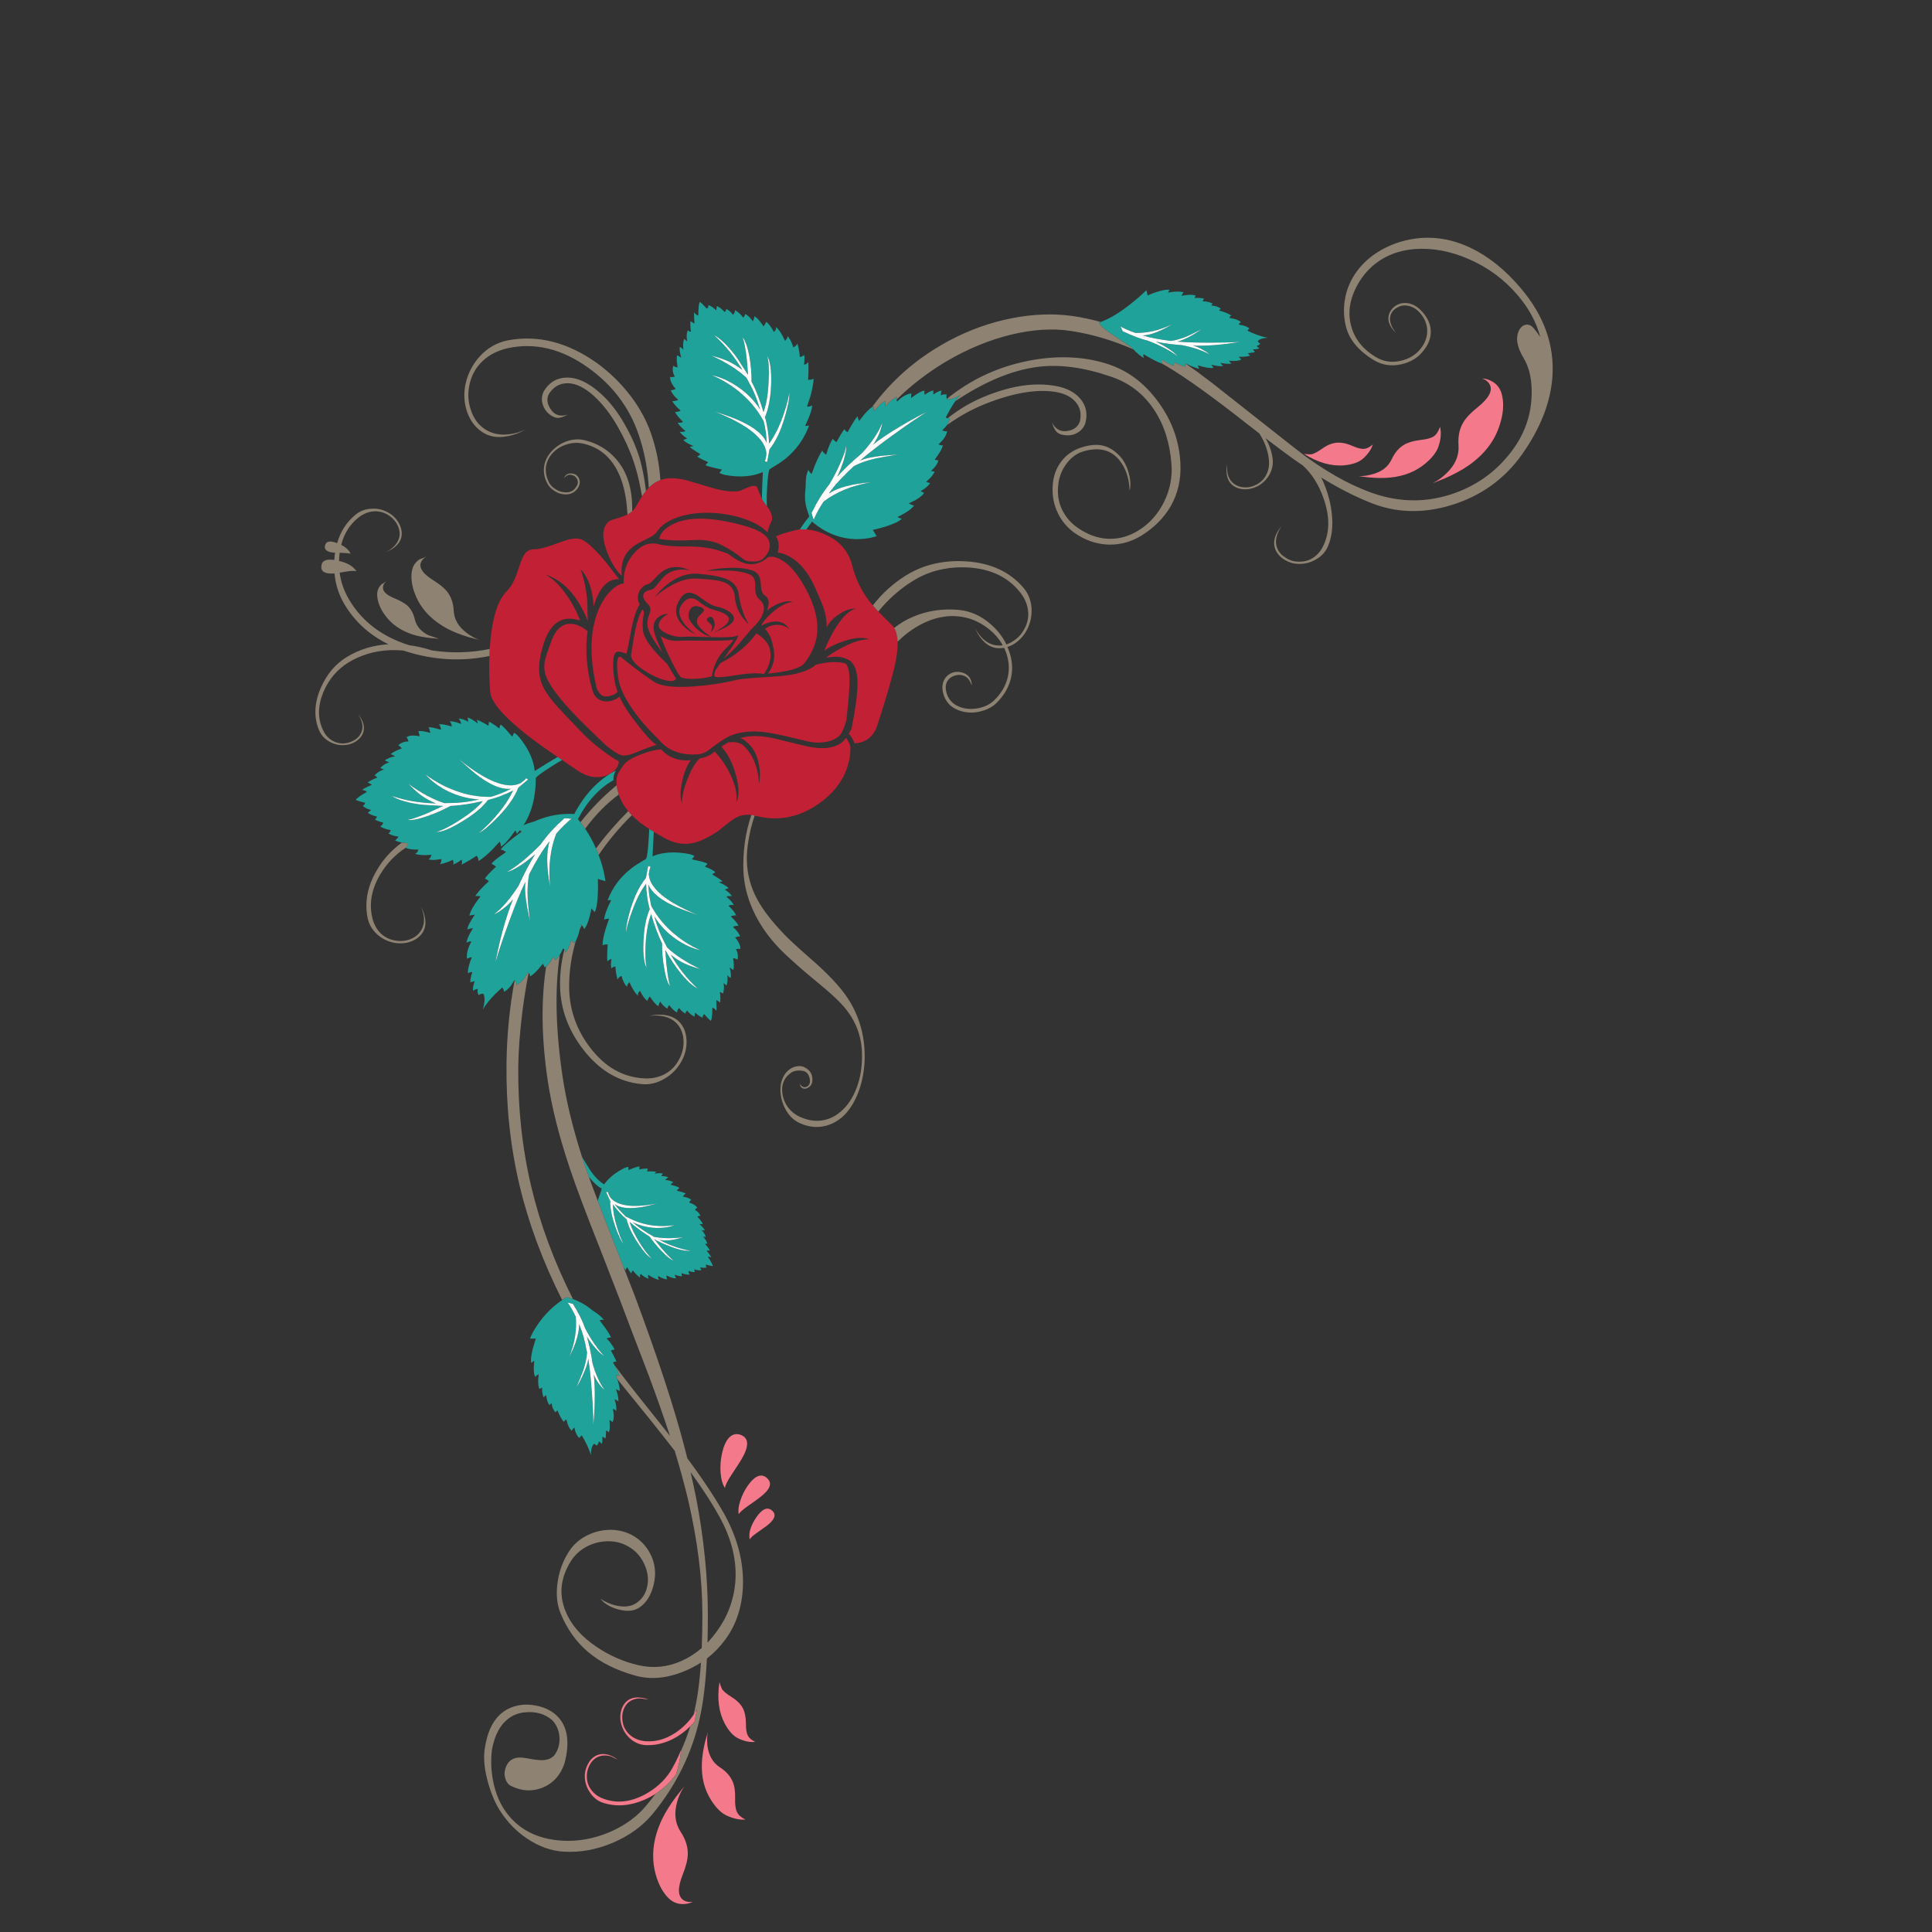 <?xml version="1.0" encoding="utf-8"?>
<!-- Generator: Adobe Illustrator 16.0.0, SVG Export Plug-In . SVG Version: 6.00 Build 0)  -->
<!DOCTYPE svg PUBLIC "-//W3C//DTD SVG 1.1//EN" "http://www.w3.org/Graphics/SVG/1.1/DTD/svg11.dtd">
<svg version="1.1" id="Layer_1" xmlns="http://www.w3.org/2000/svg" xmlns:xlink="http://www.w3.org/1999/xlink" x="0px" y="0px"
	 width="300px" height="300px" viewBox="0 0 300 300" enable-background="new 0 0 300 300" xml:space="preserve">
<rect x="0" y="0" width="300" height="300" fill="#333333" stroke="none"/>
<g>
	<path fill="#C12035" d="M130.79,115.223c0.162-0.13,0.349-0.349,0.56-0.657c0.324,0.405,0.56,0.867,0.706,1.387
		c0,0.633-0.041,1.208-0.122,1.728c-0.503,2.806-2.052,5.142-4.647,7.007c-2.546,1.833-5.248,2.611-8.102,2.336
		c-0.471-0.049-1.136-0.171-1.995-0.365c-0.033-0.016-0.065-0.024-0.098-0.024c-0.146-0.032-0.284-0.057-0.414-0.073
		c-0.632-0.081-1.192-0.049-1.679,0.098c-0.535,0.162-1.16,0.527-1.874,1.095c-1.054,0.844-1.614,1.29-1.679,1.339
		c-1.524,1.005-2.83,1.613-3.917,1.824c-1.379,0.275-2.757,0.049-4.136-0.682c-0.697-0.373-1.322-0.729-1.873-1.07
		c-0.26-0.146-0.495-0.292-0.706-0.438c-0.438-0.276-0.827-0.544-1.168-0.803c-0.584-0.438-1.095-0.885-1.533-1.339
		c-0.211-0.211-0.397-0.422-0.56-0.632c-0.341-0.405-0.632-0.819-0.876-1.241c-0.243-0.438-0.446-0.884-0.608-1.338
		c-0.082-0.26-0.154-0.527-0.219-0.803c-0.049-0.228-0.081-0.438-0.098-0.633c-0.081-0.616-0.032-1.16,0.146-1.631
		c0.113-0.291,0.308-0.632,0.583-1.021c0.276-0.438,0.536-0.754,0.779-0.948c0.389-0.357,1.119-0.746,2.189-1.168
		c1.217-0.486,2.287-0.755,3.212-0.803c1.2,1.297,2.733,1.856,4.598,1.679c-0.616,0.859-1.063,1.971-1.338,3.333
		c-0.309,1.395-0.325,2.514-0.049,3.357c0.016-1.152,0.333-2.466,0.949-3.941c0.584-1.444,1.192-2.449,1.825-3.017
		c0.568-0.114,1.03-0.26,1.387-0.438c0.276-0.13,0.592-0.341,0.949-0.633c1.038,1.104,1.881,2.36,2.53,3.771
		c0.714,1.558,0.99,2.928,0.828,4.112c0.47-0.974,0.446-2.393-0.073-4.258c-0.503-1.834-1.249-3.293-2.238-4.38
		c0.341-0.275,0.698-0.503,1.071-0.682c1.038-0.129,1.825,0.041,2.36,0.512c0.729,0.697,1.306,1.564,1.728,2.604
		c0.405,1.021,0.624,2.132,0.657,3.333c0.227-1.071,0.203-2.182-0.073-3.333c-0.292-1.25-0.811-2.223-1.557-2.92
		c-0.503-0.486-0.932-0.771-1.289-0.852c1.184-0.356,2.563-0.414,4.136-0.171c0.617,0.082,2.036,0.405,4.258,0.974l2.068,0.486
		C127.789,116.423,129.589,116.196,130.79,115.223z M120.912,85.03c0.049-0.633-0.089-1.217-0.414-1.752
		c0.535-0.26,1.5-0.567,2.896-0.925c0.259-0.064,0.527-0.113,0.803-0.146c0.324-0.032,0.665-0.032,1.022,0
		c0.908,0.064,1.897,0.332,2.968,0.803c2.206,1.006,3.584,2.595,4.136,4.769c0.535,2.125,1.46,4.03,2.773,5.718
		c0.114,0.146,0.26,0.316,0.438,0.511c0.227,0.276,0.511,0.592,0.852,0.949c0.584,0.616,1.322,1.354,2.214,2.214
		c0.097,0.097,0.178,0.211,0.243,0.341c0.308,0.519,0.486,1.232,0.535,2.141c0.032,0.843-0.065,1.857-0.292,3.041
		c-0.373,1.897-1.322,5.206-2.847,9.927c-0.341,1.021-0.884,1.768-1.63,2.238c-0.568,0.356-1.208,0.543-1.922,0.56
		c-0.195-0.568-0.495-1.063-0.9-1.484c0.275-0.454,0.43-0.762,0.462-0.925c0.584-2.887,0.884-5.125,0.9-6.715
		c0.017-1.573-0.243-2.676-0.779-3.309c-0.146-0.227-0.389-0.422-0.729-0.584c-0.487-0.228-0.989-0.365-1.508-0.413
		c-0.536-0.033-1.168,0.016-1.898,0.146c0.665-0.503,1.436-0.989,2.311-1.46c1.736-0.94,3.204-1.411,4.404-1.411
		c-0.356-0.13-0.754-0.202-1.192-0.219c-0.032,0-0.065,0-0.097,0c-0.73,0-1.582,0.162-2.555,0.487
		c-1.298,0.421-2.336,0.932-3.114,1.532c0.438-1.119,0.957-2.198,1.557-3.235c1.216-2.044,2.36-3.147,3.43-3.31
		c-0.811-0.081-1.703,0.203-2.676,0.852c-0.957,0.617-1.598,1.298-1.922,2.044c0-1.021-0.162-2.027-0.486-3.018
		c-0.228-0.632-0.689-1.727-1.387-3.284c-1.005-2.206-2.271-3.746-3.795-4.622c-0.746-0.438-1.395-0.657-1.946-0.657L120.912,85.03z
		 M110.937,105.004c-0.065-0.309,0.016-0.657,0.243-1.046c0.308-0.455,0.535-0.787,0.681-0.998c2.336-1.151,4.201-2.692,5.596-4.622
		c1.25,0.778,1.963,1.679,2.141,2.7c0.114,0.551,0.082,1.159-0.097,1.825c-0.178,0.632-0.47,1.232-0.876,1.8
		c-0.973-0.211-2.546-0.13-4.72,0.243C112.056,105.199,111.066,105.232,110.937,105.004z M103.856,99.36
		c0.487,0.13,0.973,0.179,1.46,0.146c0.535-0.048,1.979-0.057,4.331-0.024c2.092,0.017,3.503-0.032,4.233-0.146
		c-0.097,0.243-0.357,0.568-0.778,0.974c-0.552,0.551-0.868,0.884-0.949,0.997c-0.357,0.422-0.665,0.908-0.924,1.46
		c-0.373,0.746-0.6,1.492-0.681,2.238c-0.892,0.26-1.849,0.397-2.871,0.413c-0.973,0.017-1.638-0.081-1.995-0.291
		c-0.34-0.406-0.843-1.29-1.508-2.652c-0.681-1.396-1.216-2.636-1.606-3.723C102.957,99.011,103.386,99.214,103.856,99.36z
		 M99.721,94.665c0.259,0.162,0.332,0.454,0.219,0.876c-0.162,0.762-0.195,1.548-0.097,2.359c0.13,1.217,1.378,2.944,3.747,5.183
		c0.519,0.908,0.981,1.67,1.387,2.287c-0.162,0.356-0.632,0.462-1.411,0.315c-0.713-0.129-1.524-0.438-2.433-0.924
		c-0.909-0.486-1.663-0.998-2.263-1.533c-0.649-0.616-0.941-1.143-0.876-1.581c0.308-1.979,0.535-3.301,0.681-3.966
		C98.95,96.4,99.299,95.394,99.721,94.665z M108.285,96.83c-0.13-0.309-0.073-0.665,0.17-1.07c0.406-0.39,0.665-0.665,0.779-0.827
		c0.211-0.309-0.032-0.56-0.73-0.754c-0.681-0.179-1.151,0.023-1.411,0.607c-0.243,0.52-0.243,1.022,0,1.509
		c0.276,0.486,0.665,0.957,1.168,1.411c0.649,0.584,1.362,0.981,2.141,1.191C109.201,98.071,108.496,97.381,108.285,96.83z
		 M109.842,96.44c0.227,0.195,0.389,0.349,0.486,0.463c0.163,0.146,0.243,0.3,0.243,0.462c0,0.13-0.057,0.39-0.17,0.778
		c0.535-0.486,0.697-1.062,0.486-1.728c-0.21-0.648-0.535-0.803-0.973-0.462C109.72,96.099,109.696,96.262,109.842,96.44z
		 M109.623,93.399c-0.324-0.228-0.795-0.551-1.411-0.974c-1.07-0.664-1.938-0.479-2.603,0.561c-0.957,1.476-0.819,2.846,0.414,4.111
		c0.373,0.405,0.835,0.771,1.387,1.095l0.73,0.39l-0.584-0.438c-0.454-0.373-0.844-0.746-1.168-1.119
		c-1.022-1.232-1.176-2.319-0.462-3.26c0.681-0.908,1.452-1.104,2.311-0.584c0.973,0.795,1.76,1.273,2.36,1.436
		c1.363,0.356,2.182,0.737,2.458,1.144c0.47,0.665-0.276,1.476-2.238,2.433c2.611-0.908,3.601-1.8,2.968-2.676
		c-0.406-0.601-1.29-1.055-2.652-1.363C110.709,94.056,110.207,93.804,109.623,93.399z M108.601,89.872
		c1.589,0.081,2.741,0.219,3.455,0.413c1.249,0.341,1.93,1.111,2.043,2.312c0.081,1.168,0.471,2.255,1.168,3.26l0.998,1.168
		l-0.657-1.362c-0.455-1.119-0.754-2.246-0.9-3.382c-0.146-1.055-0.738-1.824-1.776-2.313c-0.908-0.405-2.417-0.697-4.525-0.875
		c-1.638-0.13-3.26,0.438-4.866,1.702c-0.778,0.633-1.403,1.281-1.873,1.947c0.567-0.552,1.29-1.087,2.165-1.606
		C105.552,90.098,107.141,89.677,108.601,89.872z M95.852,102.717c0.081-0.682,0.284-0.9,0.608-0.657
		c0.665,0.552,1.297,1.055,1.897,1.509c1.103,0.844,2.173,1.614,3.211,2.312c1.054,0.681,3.106,0.916,6.156,0.706
		c2.417-0.179,4.639-0.52,6.666-1.022c0.519-0.13,2.441-0.3,5.767-0.511c2.676-0.146,4.639-0.601,5.887-1.362
		c0.228-0.13,0.43-0.284,0.608-0.463c0.811-0.227,1.638-0.364,2.482-0.413c0.957-0.049,1.687,0.04,2.189,0.268
		c0.017,0,0.033,0.008,0.049,0.024c0.389,0.486,0.567,1.436,0.535,2.846c0,1.071-0.146,2.903-0.438,5.499l-0.024,0.268
		c-0.081,0.341-0.194,0.706-0.34,1.095c-0.276,0.778-0.568,1.289-0.876,1.533c-0.6,0.486-1.354,0.786-2.263,0.9
		c-0.795,0.113-1.598,0.081-2.409-0.098l-2.043-0.486c-2.319-0.568-4.055-0.909-5.207-1.022c-1.979-0.178-3.666,0.049-5.061,0.682
		c-0.519,0.243-1.216,0.682-2.092,1.313c-0.795,0.601-1.241,0.933-1.338,0.998c-0.535,0.324-1.063,0.494-1.582,0.511
		c-1.833,0.097-3.35-0.252-4.55-1.046c-0.389-0.243-0.754-0.552-1.095-0.925c-0.194-0.194-0.405-0.422-0.633-0.682
		c-1.557-1.508-2.854-3.041-3.893-4.598c-1.103-1.622-1.768-3.042-1.995-4.258C95.844,104.42,95.771,103.448,95.852,102.717z
		 M84.685,104.712c-0.211-0.763-0.219-1.541-0.024-2.336c0.114-0.486,0.373-1.265,0.779-2.335c0.746-2.369,1.938-3.415,3.577-3.139
		c0.502,0.081,1.021,0.283,1.557,0.608l0.657,0.486c-0.389,3.049-0.138,6.106,0.754,9.172c0.26,0.957,0.835,1.525,1.728,1.703
		c0.406,0.081,0.844,0.057,1.314-0.072c0.454-0.146,0.843-0.357,1.168-0.633c0.486,1.151,1.419,2.603,2.798,4.354
		c1.346,1.736,2.335,2.782,2.968,3.139c-0.632,0.162-1.727,0.567-3.284,1.217c-0.957,0.389-1.703,0.52-2.238,0.389
		c-0.665-0.259-1.452-0.778-2.36-1.557c-0.438-0.39-1.379-1.289-2.823-2.701C87.426,109.279,85.236,106.513,84.685,104.712z
		 M82.933,85.297c0.73,0.017,2.06-0.341,3.99-1.07c1.622-0.633,2.782-0.771,3.479-0.414c0.924,0.471,2.157,1.639,3.698,3.504
		l2.044,2.628c-1.784-0.098-3.106,1.305-3.966,4.208c-0.081-1.021-0.195-1.833-0.34-2.433c-0.341-1.411-0.9-2.522-1.679-3.333
		c0.584,1.687,0.933,3.414,1.046,5.183c0.016,1.572,0.041,2.529,0.073,2.87c-1.59-3.941-3.804-6.357-6.642-7.25
		c1.167,0.616,2.271,1.671,3.309,3.163c0.86,1.2,1.573,2.53,2.141,3.99c-1.07-0.324-1.987-0.356-2.75-0.098
		c-1.297,0.422-2.271,1.662-2.919,3.723c-0.486,1.524-0.722,2.822-0.706,3.893c0,1.055,0.251,2.068,0.754,3.041
		c0.438,0.844,1.184,1.841,2.238,2.993c0.357,0.405,1.589,1.703,3.698,3.893c0.843,0.876,1.825,1.743,2.944,2.603
		c1.022,0.779,1.93,1.388,2.725,1.825c0.048,0.356-0.089,0.746-0.414,1.168c-0.356,0.422-0.827,0.754-1.411,0.997
		c-1.541,0.601-3.155,0.292-4.842-0.925c-0.292-0.194-0.998-0.673-2.117-1.435c-0.227-0.146-0.462-0.301-0.706-0.463
		c-0.033-0.032-0.065-0.057-0.097-0.072c-1.703-1.168-3.171-2.223-4.404-3.163c-3.844-3.001-5.831-5.296-5.961-6.886
		c-0.146-1.897-0.187-3.755-0.122-5.571c0.016-0.373,0.032-0.737,0.048-1.095c0.033-0.503,0.073-0.997,0.122-1.484
		c0.373-3.682,1.208-6.171,2.506-7.469c0.519-0.52,0.957-1.2,1.314-2.044c0.113-0.275,0.365-0.989,0.754-2.141
		c0.276-0.795,0.535-1.354,0.779-1.679C81.895,85.5,82.365,85.281,82.933,85.297z M102.348,84.519
		c0.94,0.243,2.344,0.356,4.209,0.34c1.816-0.016,3.366,0.154,4.647,0.512c0.697,0.194,1.306,0.397,1.825,0.607
		c1.135,0.876,2.101,1.396,2.895,1.558c1.152,0.243,2.271-0.098,3.358-1.021c0.567-0.163,1.224-0.033,1.971,0.389
		c1.33,0.714,2.62,2.223,3.868,4.525c1.444,2.677,2.02,5.085,1.728,7.226c-0.195,1.477-0.852,2.929-1.971,4.355
		c-0.616,0.763-2.49,1.29-5.62,1.581c0.406-0.584,0.689-1.2,0.852-1.849c0.146-0.665,0.154-1.306,0.024-1.922
		c-0.146-0.746-0.284-1.306-0.414-1.679c-0.243-0.601-0.551-1.096-0.924-1.484c0.551-0.438,1.216-0.648,1.995-0.633
		c0.746,0.032,1.338,0.268,1.776,0.706c-0.583-0.989-1.484-1.379-2.7-1.168c-0.601,0.113-1.16,0.316-1.679,0.608l0.122-0.268
		c0.487-0.763,1.192-1.5,2.117-2.214c1.021-0.779,1.905-1.177,2.652-1.192c-0.406-0.211-1.039-0.17-1.898,0.121
		c-0.86,0.292-1.549,0.706-2.068,1.241c0.211-0.665,0.284-1.192,0.219-1.582c-0.065-0.324-0.235-0.575-0.511-0.754
		c-0.308-0.211-0.503-0.519-0.584-0.925c-0.032-0.112-0.073-0.494-0.122-1.143c-0.065-1.006-0.527-1.639-1.387-1.898
		c-1.054-0.324-2.319-0.445-3.795-0.364c-1.152,0.049-2.238,0.194-3.26,0.438c1.768-0.049,3.025-0.057,3.771-0.024
		c1.297,0.081,2.312,0.292,3.041,0.633c0.568,0.275,0.828,0.876,0.779,1.801c-0.032,0.989,0.178,1.662,0.632,2.019
		c0.665,0.52,0.876,1.192,0.633,2.02c-0.211,0.763-0.738,1.541-1.582,2.336c-0.211,0.194-0.819,0.9-1.825,2.117
		c-0.859,1.037-1.784,1.946-2.773,2.725c0.227-0.26,0.649-0.844,1.265-1.752c0.746-1.119,1.079-1.735,0.998-1.85
		c-0.454,0.26-1.728,0.357-3.82,0.293c-2.676-0.082-4.193-0.105-4.55-0.073c-0.941,0.081-1.849-0.089-2.725-0.511
		c-0.828-0.39-1.241-0.787-1.241-1.192c0.016-0.373,0.146-0.706,0.389-0.998c0.211-0.275,0.576-0.56,1.095-0.852
		c-0.552,0-1.038,0.154-1.46,0.463c-0.454,0.341-0.722,0.786-0.803,1.338c-0.114,0.746,0.357,2.165,1.411,4.258
		c-1.411-1.849-2.19-3.195-2.335-4.039c-0.114-0.665-0.008-1.379,0.316-2.141c0.227-0.52,0.122-0.998-0.316-1.436
		c-0.584-0.584-0.803-1.079-0.657-1.484c0.13-0.341,0.527-0.576,1.192-0.705c0.244-0.049,0.527-0.276,0.852-0.682
		c0.568-0.714,0.9-1.119,0.998-1.216c1.054-1.088,2.433-1.461,4.136-1.12c-1.67-0.762-3.139-0.665-4.404,0.292
		c-0.275,0.211-0.681,0.608-1.216,1.192c-0.405,0.422-0.706,0.648-0.9,0.682c-0.536,0.129-0.965,0.494-1.29,1.095
		c-0.34,0.697-0.324,1.37,0.049,2.02c-0.486,0.746-0.908,1.986-1.265,3.722c-0.34,1.914-0.608,3.236-0.803,3.966
		c-0.844-0.373-1.395-0.438-1.654-0.194c-0.389,0.39-0.495,1.517-0.316,3.382c0.081,0.925,0.284,1.833,0.608,2.725h-0.024
		c-0.211,0.244-0.519,0.43-0.925,0.56c-0.373,0.13-0.746,0.171-1.119,0.122c-0.292-0.032-0.567-0.235-0.827-0.608
		c-0.194-0.275-0.316-0.511-0.365-0.706c-1.136-4.769-1.054-8.767,0.243-11.994c0.503-1.249,1.144-2.263,1.922-3.041
		c0.697-0.697,1.378-1.095,2.043-1.192c-0.081-1.784,0.438-3.325,1.557-4.622C99.558,84.608,100.872,84.129,102.348,84.519z
		 M102.348,83.667c0.194-0.908,0.917-1.671,2.165-2.287c2.466-1.233,6.245-1.119,11.338,0.341c2.352,0.681,3.577,1.605,3.674,2.773
		c0.081,0.697-0.211,1.395-0.876,2.092c-0.26,0.292-0.6,0.479-1.022,0.56c-0.373,0.065-0.859,0.065-1.459,0
		c-0.308-0.032-0.681-0.234-1.119-0.607c-0.714-0.601-1.679-1.217-2.896-1.85c-1.249-0.665-2.741-0.94-4.477-0.827
		C105.422,83.992,103.646,83.927,102.348,83.667z M98.553,78.971c0.032-0.032,0.381-0.616,1.046-1.752
		c0.032-0.048,0.064-0.097,0.097-0.146c0.194-0.308,0.397-0.592,0.608-0.852c0.146-0.179,0.292-0.341,0.438-0.486
		c0.552-0.567,1.152-0.965,1.8-1.192c0.098-0.032,0.187-0.064,0.268-0.098c1.006-0.292,2.255-0.251,3.747,0.122
		c1.784,0.535,3.13,0.933,4.039,1.192c1.622,0.47,2.985,0.641,4.087,0.511c0.146-0.017,0.608-0.203,1.387-0.56
		c0.616-0.275,1.095-0.333,1.436-0.17c0.227,0.567,0.406,1.005,0.536,1.313c0.081,0.194,0.17,0.397,0.267,0.608
		c0.195,0.356,0.438,0.722,0.73,1.095c0.017,0.017,0.033,0.032,0.049,0.049c0.681,0.876,0.924,1.638,0.73,2.287
		c-0.357,0.713-0.568,1.306-0.632,1.775c-0.909-0.924-2.207-1.654-3.893-2.189c-1.606-0.519-3.317-0.803-5.134-0.852
		c-1.865-0.032-3.511,0.203-4.939,0.706c-1.557,0.535-2.652,1.313-3.284,2.335c-0.195,0.275-0.649,0.593-1.362,0.949
		c-0.973,0.47-1.614,0.811-1.922,1.021c-1.638,1.07-2.335,2.66-2.092,4.769c-0.341-0.275-0.673-0.656-0.998-1.144
		c-0.535-0.794-0.989-1.703-1.362-2.725c-0.422-1.2-0.584-2.182-0.487-2.943c0.114-0.876,0.495-1.477,1.144-1.801
		c0.892-0.275,1.606-0.511,2.141-0.706c0.146-0.064,0.292-0.129,0.438-0.194c0.275-0.146,0.519-0.316,0.73-0.511
		C98.309,79.255,98.439,79.118,98.553,78.971z"/>
	<path fill="#F3798B" d="M230.152,58.778c0.422,0,0.867,0.113,1.338,0.341c0.957,0.454,1.549,1.249,1.775,2.384
		c0.275,1.314,0.153,2.782-0.365,4.404c-0.777,2.546-2.424,4.688-4.938,6.423c-0.99,0.681-2.207,1.338-3.65,1.971l-1.849,0.729
		l0.681-0.389c0.521-0.324,0.998-0.698,1.437-1.119c1.379-1.314,2.012-2.773,1.897-4.38c-0.098-1.395,0.154-2.587,0.754-3.576
		c0.422-0.714,1.185-1.509,2.287-2.384c1.67-1.363,2.279-2.507,1.824-3.431C231.117,59.297,230.719,58.972,230.152,58.778z
		 M211.71,71.162c-0.647,0.601-1.653,0.965-3.017,1.095c-1.995,0.162-4.063-0.43-6.204-1.775c0.454,0.048,0.794,0.072,1.022,0.072
		c0.389-0.016,1.028-0.341,1.922-0.973c0.795-0.552,1.588-0.836,2.383-0.852c0.649-0.017,1.396,0.162,2.238,0.535
		c0.746,0.324,1.33,0.47,1.752,0.438c0.422-0.032,0.877-0.26,1.362-0.681C212.926,69.783,212.439,70.497,211.71,71.162z
		 M220.59,68.315c0.941-0.098,1.623-0.284,2.045-0.56c0.404-0.275,0.729-0.771,0.973-1.484c0.211,0.893,0.14,1.891-0.219,2.993
		c-0.274,0.876-0.949,1.768-2.02,2.676c-1.492,1.266-3.324,2.003-5.498,2.214c-0.975,0.098-2.084,0.09-3.334-0.023
		c-0.633-0.065-1.168-0.139-1.605-0.22c0.633,0.049,1.322-0.032,2.068-0.243c1.508-0.373,2.538-1.151,3.09-2.335
		c0.486-1.039,1.127-1.793,1.922-2.264C218.645,68.696,219.504,68.445,220.59,68.315z M119.038,236.943
		c-0.324,0.244-0.835,0.608-1.533,1.096c-0.584,0.406-0.949,0.738-1.095,0.998c-0.195-0.99,0.154-2.141,1.046-3.455
		c0.941-1.346,1.776-1.662,2.506-0.949C120.579,235.232,120.271,236.004,119.038,236.943z M118.016,232.492
		c-0.405,0.324-1.046,0.787-1.922,1.387c-0.729,0.52-1.192,0.934-1.387,1.24c-0.113-0.551-0.032-1.24,0.243-2.068
		c0.26-0.811,0.625-1.564,1.095-2.262c1.184-1.703,2.23-2.102,3.139-1.191C119.947,230.359,119.557,231.324,118.016,232.492z
		 M115.097,222.834c1.217,0.518,1.225,1.783,0.024,3.795c-0.324,0.535-0.843,1.338-1.557,2.408c-0.6,0.908-0.933,1.582-0.998,2.02
		c-0.373-0.567-0.6-1.379-0.681-2.434c-0.065-1.021,0.016-2.027,0.244-3.016c0.243-1.056,0.6-1.842,1.07-2.361
		C113.75,222.68,114.383,222.541,115.097,222.834z M105.754,271.76c0,0.033,0,0.064,0,0.098c-0.114,1.168-0.373,2.394-0.779,3.675
		c-0.875,1.198-1.938,2.204-3.187,3.018c-0.568,0.355-1.168,0.673-1.8,0.947c-2.222,0.94-4.339,1.088-6.35,0.438
		c-0.795-0.26-1.452-0.764-1.971-1.51c-0.503-0.697-0.787-1.475-0.852-2.334c-0.049-0.73,0.089-1.412,0.414-2.045
		c0.308-0.648,0.738-1.119,1.29-1.41c0.616-0.324,1.322-0.357,2.117-0.098c0.47,0.162,0.892,0.396,1.265,0.705l-1.022-0.512
		c-0.827-0.242-1.565-0.187-2.214,0.172c-0.503,0.274-0.892,0.705-1.168,1.289c-0.292,0.584-0.414,1.217-0.365,1.897
		c0.049,0.744,0.309,1.402,0.779,1.97c0.454,0.567,1.07,0.989,1.849,1.266c2.011,0.73,4.12,0.512,6.326-0.656
		c1.67-0.893,2.984-2.061,3.941-3.504c0.243-0.373,0.462-0.754,0.657-1.143c0.081-0.181,0.17-0.351,0.268-0.513
		C105.26,272.879,105.527,272.295,105.754,271.76z M99.258,263.586c0.519,0.031,0.998,0.145,1.436,0.34l-1.144-0.195
		c-0.844-0.03-1.541,0.211-2.093,0.73c-0.389,0.391-0.648,0.9-0.778,1.533c-0.113,0.648-0.065,1.297,0.146,1.945
		c0.259,0.699,0.681,1.258,1.265,1.68s1.281,0.674,2.092,0.754c1.606,0.131,3.163-0.301,4.671-1.289
		c1.103-0.73,2.044-1.654,2.822-2.773c0.195-0.293,0.381-0.592,0.56-0.899l-0.389,1.944c-0.211,0.244-0.43,0.479-0.657,0.707
		c-0.843,0.826-1.759,1.492-2.749,1.994c-1.379,0.682-2.773,0.99-4.185,0.926c-0.844-0.049-1.614-0.356-2.312-0.926
		c-0.648-0.551-1.111-1.231-1.387-2.043c-0.243-0.682-0.3-1.379-0.17-2.094c0.13-0.695,0.422-1.264,0.876-1.703
		C97.782,263.748,98.447,263.537,99.258,263.586z M112.08,262.199c0.146,0.34,0.689,0.803,1.63,1.387
		c0.827,0.52,1.403,1.135,1.728,1.848c0.259,0.584,0.389,1.33,0.389,2.24c0,0.826,0.097,1.436,0.292,1.824
		c0.195,0.373,0.576,0.697,1.144,0.973c-0.762,0.098-1.605-0.063-2.53-0.486c-0.811-0.356-1.541-1.135-2.19-2.336
		c-0.94-1.782-1.216-3.934-0.827-6.446C111.861,261.654,111.982,261.988,112.08,262.199z M105.876,278.014
		c-0.308,0.551-0.543,1.119-0.706,1.703c-0.536,1.816-0.357,3.396,0.535,4.744c0.762,1.166,1.127,2.326,1.095,3.479
		c-0.016,0.826-0.284,1.89-0.803,3.188c-0.795,2.013-0.762,3.31,0.097,3.894c0.422,0.291,0.925,0.381,1.508,0.268l-0.365,0.17
		c-0.324,0.113-0.649,0.18-0.973,0.195c-1.054,0.08-1.962-0.316-2.725-1.193c-0.875-1.004-1.5-2.344-1.873-4.014
		c-0.552-2.596-0.162-5.271,1.168-8.029c0.519-1.07,1.249-2.23,2.189-3.479l1.241-1.558L105.876,278.014z M109.915,268.938
		l-0.097,0.609c-0.033,0.502-0.024,0.996,0.024,1.482c0.194,1.541,0.835,2.67,1.922,3.383c0.957,0.617,1.622,1.354,1.995,2.213
		c0.292,0.666,0.421,1.541,0.389,2.629c-0.032,0.957,0.065,1.662,0.292,2.117c0.211,0.453,0.649,0.842,1.314,1.168
		c-0.876,0.08-1.857-0.131-2.944-0.633c-0.828-0.391-1.614-1.168-2.36-2.336c-1.07-1.67-1.557-3.594-1.459-5.766
		c0.032-0.976,0.194-2.076,0.486-3.312L109.915,268.938z"/>
	<path fill="#1FA29A" d="M175.921,54.155c-0.292-0.259-1.28-0.94-2.968-2.043c-1.33-0.876-2.107-1.549-2.336-2.02
		c0.098-0.032,0.195-0.065,0.292-0.098c1.396-0.503,2.968-1.451,4.72-2.847c0.941-0.746,1.736-1.443,2.385-2.092l0.194,0.827
		c0.405-0.194,0.86-0.373,1.362-0.535c0.973-0.309,1.646-0.422,2.02-0.341l-0.219,0.438c0.275-0.064,0.584-0.113,0.925-0.146
		c0.681-0.049,1.175-0.017,1.483,0.098c-0.064,0.064-0.139,0.17-0.219,0.315l-0.099,0.22c0.244-0.049,0.521-0.09,0.828-0.122
		c0.601-0.064,1.054-0.041,1.36,0.073l-0.146,0.39c0.616-0.049,1.111-0.009,1.484,0.121c-0.065,0.049-0.122,0.13-0.171,0.243
		l-0.072,0.146c0.633,0.016,1.15,0.138,1.557,0.364l-0.242,0.292c0.664,0.049,1.168,0.211,1.508,0.487
		c-0.098,0.049-0.187,0.146-0.268,0.292c0.989,0.275,1.621,0.543,1.897,0.803c-0.146,0.032-0.243,0.146-0.292,0.34
		c0.211,0.033,0.445,0.082,0.705,0.146c0.504,0.13,0.875,0.309,1.119,0.535c-0.162,0.017-0.291,0.138-0.39,0.365
		c0.779,0.097,1.339,0.3,1.679,0.608c-0.129,0.064-0.234,0.178-0.315,0.34c1.168,0.568,2.222,0.933,3.163,1.095
		c-0.568,0.033-0.998,0.13-1.289,0.292c-0.131,0.081-0.221,0.154-0.268,0.22c0.08,0.178,0.211,0.316,0.389,0.413
		c-0.098,0.113-0.219,0.203-0.365,0.268c-0.064,0.032-0.129,0.049-0.193,0.049c0.031,0.114,0.17,0.243,0.412,0.39
		c-0.097,0.064-0.291,0.113-0.584,0.146c-0.16,0.017-0.308,0.024-0.438,0.024l0.341,0.39c-0.146,0.081-0.373,0.13-0.683,0.146
		c-0.146,0.032-0.283,0.049-0.412,0.049c0.098,0.162,0.211,0.284,0.34,0.365c-0.178,0.097-0.52,0.162-1.021,0.194
		c-0.26,0.017-0.503,0.017-0.729,0c0.098,0.162,0.228,0.3,0.391,0.414c-0.243,0.162-0.633,0.243-1.168,0.243
		c-0.274,0-0.526-0.017-0.754-0.049c0.097,0.178,0.228,0.324,0.39,0.438c-0.373,0.098-0.949,0.065-1.729-0.097
		c0.146,0.211,0.292,0.373,0.438,0.486c-0.341,0.081-0.957,0.017-1.85-0.194l0.365,0.486c-0.535,0.081-1.354-0.049-2.457-0.39
		c0.064,0.195,0.146,0.373,0.242,0.535c-0.405-0.064-1.119-0.34-2.142-0.827v0.024c-0.063,0.162-0.071,0.316-0.024,0.463
		c-0.274-0.033-0.858-0.252-1.75-0.657c-0.065,0.179-0.082,0.356-0.049,0.535c-0.504-0.146-1.137-0.479-1.898-0.997
		c-0.032,0.227-0.023,0.438,0.025,0.632c-0.584-0.178-1.525-0.656-2.822-1.436c-0.065,0.195-0.041,0.397,0.072,0.608
		c-0.486-0.259-1.039-0.713-1.654-1.362C175.979,54.22,175.953,54.188,175.921,54.155z M173.999,50.701
		c0.049,0.146,0.163,0.389,0.341,0.729c1.459,0.697,2.749,1.185,3.868,1.46c0.876,0.324,1.751,0.714,2.628,1.168
		c0.924,0.486,1.598,0.908,2.02,1.265c-0.553-0.681-1.662-1.436-3.334-2.263c1.299,0.26,2.646,0.438,4.039,0.535
		c1.785,0.357,3.203,0.836,4.258,1.436c-0.26-0.243-0.615-0.486-1.069-0.729c-0.503-0.292-0.998-0.503-1.483-0.633
		c2.141,0.065,4.565-0.13,7.274-0.584c-1.267,0.081-2.832,0.122-4.696,0.122c-2.093,0-3.771-0.057-5.035-0.17
		c0.633-0.13,1.45-0.487,2.457-1.071c0.502-0.308,0.94-0.592,1.313-0.852c-1.039,0.535-1.777,0.9-2.216,1.095
		c-0.893,0.373-1.733,0.616-2.528,0.73c-1.771-0.211-3.235-0.495-4.403-0.852c1.248-0.049,2.766-0.625,4.549-1.728
		c-1.896,0.925-3.787,1.37-5.668,1.338C175.482,51.422,174.713,51.089,173.999,50.701z M123.807,53.352
		c0.129,0.357,0.235,0.812,0.316,1.362l0.073,0.73c0.081-0.017,0.17-0.041,0.268-0.073c0.178-0.064,0.316-0.154,0.414-0.268
		c0.049,0.275,0.057,0.608,0.024,0.998l-0.049,0.535c0.065-0.017,0.146-0.041,0.243-0.073c0.179-0.081,0.316-0.203,0.414-0.365
		c0.032,0.292,0.04,0.835,0.024,1.631l-0.049,1.143c0.065,0.017,0.146,0.017,0.244,0c0.211,0,0.414-0.057,0.608-0.17
		c-0.016,0.682-0.187,1.605-0.511,2.773l-0.511,1.558c0.081,0.016,0.17,0.016,0.268,0c0.211-0.033,0.389-0.09,0.535-0.171
		c-0.032,0.503-0.227,1.176-0.584,2.02l-0.511,1.144c0.162,0.032,0.365,0.017,0.608-0.049c-0.747,2.06-1.987,3.796-3.723,5.207
		c-0.503,0.389-1.07,0.771-1.703,1.144c-0.487,0.291-0.73,0.454-0.73,0.486c-0.162,0.405-0.284,1.403-0.365,2.992
		c-0.065,1.055-0.073,1.955-0.024,2.701c-0.016-0.017-0.032-0.032-0.049-0.049c-0.292-0.373-0.535-0.738-0.73-1.095
		c0.017-1.217,0.065-2.604,0.146-4.161c-1.217,0.536-2.636,0.755-4.258,0.657c-1.282-0.098-2.109-0.275-2.482-0.535l0.389-0.511
		l-1.119-0.243c-0.779-0.179-1.257-0.325-1.436-0.438c0.146-0.178,0.292-0.332,0.438-0.462l-0.705-0.316
		c-0.503-0.227-0.835-0.413-0.998-0.56c0.162-0.098,0.324-0.219,0.486-0.365l-0.632-0.389c-0.471-0.292-0.819-0.535-1.046-0.73
		l0.584-0.146l-0.632-0.292c-0.438-0.228-0.754-0.446-0.949-0.657c0.13-0.032,0.268-0.081,0.414-0.146l0.195-0.073l-0.438-0.316
		c-0.324-0.26-0.568-0.503-0.73-0.729c0.211,0.032,0.43,0.024,0.657-0.024l0.267-0.073l-0.486-0.413
		c-0.357-0.357-0.608-0.665-0.754-0.925c0.195,0.049,0.397,0.049,0.608,0l0.243-0.098l-0.511-0.535
		c-0.373-0.405-0.616-0.746-0.73-1.021c0.13,0.016,0.316-0.009,0.56-0.073l0.316-0.122l-0.535-0.486
		c-0.373-0.389-0.633-0.722-0.779-0.997c0.195,0.016,0.406-0.009,0.633-0.073l0.292-0.122l-0.487-0.462
		c-0.34-0.39-0.568-0.729-0.681-1.021c0.113,0,0.276-0.033,0.486-0.098l0.292-0.098l-0.462-0.608
		c-0.292-0.47-0.43-0.892-0.414-1.265c0.113,0.032,0.275,0.032,0.486,0l0.244-0.049L104.562,58c-0.13-0.39-0.138-0.787-0.024-1.192
		c0.097,0.081,0.244,0.146,0.438,0.194l0.243,0.049l-0.097-0.705c-0.065-0.535-0.048-0.933,0.049-1.192l0.608,0.39l-0.146-0.584
		c-0.098-0.438-0.122-0.804-0.073-1.096c0.146,0.065,0.284,0.163,0.414,0.292l0.146,0.171l-0.049-0.608
		c0-0.471,0.057-0.835,0.17-1.095l0.462,0.389l-0.073-0.607c-0.016-0.454,0.041-0.827,0.17-1.119
		c0.146,0.13,0.268,0.202,0.365,0.219h0.122l-0.073-0.633c-0.032-0.454-0.024-0.795,0.024-1.021c0.13,0.113,0.268,0.211,0.414,0.292
		l0.195,0.097c-0.114-1.33-0.105-1.881,0.024-1.654c0.081,0.146,0.203,0.26,0.365,0.341l0.195,0.073l0.024-0.9
		c0.033-0.633,0.105-1.046,0.219-1.241c0.243,0.195,0.495,0.438,0.754,0.73l0.34,0.341l0.146-0.146
		c0.081-0.13,0.105-0.268,0.073-0.413c0.276,0.081,0.56,0.243,0.852,0.486l0.365,0.316l0.049-0.194
		c0.032-0.179,0.048-0.333,0.048-0.463c0.308,0.13,0.608,0.333,0.9,0.608l0.34,0.341l0.098-0.122
		c0.081-0.113,0.129-0.235,0.146-0.364c0.259,0.129,0.511,0.315,0.754,0.559l0.292,0.341l0.146-0.194
		c0.114-0.162,0.163-0.341,0.146-0.535c0.309,0.178,0.616,0.422,0.925,0.729l0.365,0.438l0.122-0.146
		c0.097-0.113,0.146-0.251,0.146-0.413c0.276,0.113,0.56,0.332,0.852,0.656l0.365,0.463l0.122-0.243
		c0.081-0.179,0.122-0.357,0.122-0.536c0.292,0.163,0.616,0.479,0.973,0.949l0.462,0.633l0.146-0.219
		c0.113-0.179,0.194-0.341,0.243-0.487c0.227,0.13,0.503,0.438,0.827,0.925l0.389,0.657l0.195-0.219
		c0.113-0.195,0.154-0.382,0.122-0.56c0.292,0.227,0.616,0.656,0.973,1.289l0.438,0.876l0.195-0.243
		c0.129-0.179,0.187-0.349,0.17-0.511c0.243,0.227,0.471,0.592,0.682,1.095l0.243,0.656l0.243-0.146
		C123.62,53.661,123.742,53.515,123.807,53.352z M119.354,59.192c-0.081,1.995-0.349,3.592-0.803,4.793
		c-0.568-1.898-1.184-3.479-1.849-4.745c0-1.313-0.114-2.627-0.341-3.941c-0.275-1.427-0.625-2.4-1.046-2.919
		c0.243,0.665,0.462,1.833,0.657,3.503l0.195,2.336c-0.016,0-0.568-0.852-1.654-2.555c-1.298-1.801-2.506-3.009-3.625-3.625
		c0.908,0.844,1.72,1.703,2.433,2.579c0.633,0.795,1.29,1.743,1.971,2.847c-0.73-0.552-1.411-0.981-2.044-1.29
		c-0.697-0.34-1.622-0.656-2.773-0.948c2.287,1.038,4.096,2.182,5.426,3.43c0.519,0.909,0.933,1.72,1.241,2.434
		c0.324,0.763,0.625,1.605,0.9,2.53c-0.909-1.443-2.125-2.668-3.65-3.674c-1.313-0.859-2.595-1.419-3.844-1.679
		c1.508,0.648,2.879,1.468,4.111,2.457c1.606,1.298,2.896,2.822,3.869,4.574l0.024-0.024c0.324,1.298,0.486,2.457,0.486,3.479
		c-0.47-1.2-1.792-2.312-3.965-3.334c-0.957-0.454-2.32-0.956-4.087-1.508c5.174,2.06,7.85,4.233,8.029,6.521
		c-0.033,0.422-0.114,0.818-0.244,1.191l0.341,0.122c0.048-0.179,0.17-0.827,0.365-1.946c0.99-1.249,1.784-2.92,2.385-5.012
		c0.502-1.688,0.738-2.944,0.705-3.771c-0.162,0.941-0.462,2.06-0.9,3.357c-0.649,1.865-1.395,3.365-2.238,4.501
		c-0.065-1.411-0.276-2.781-0.633-4.111c0.567-1.347,0.884-3.106,0.949-5.279c0.049-2.093-0.154-3.487-0.608-4.186
		C119.379,56.11,119.452,57.408,119.354,59.192z M81.984,121.062l-0.267-0.219c-0.228,0.259-0.527,0.519-0.9,0.778
		c-2.06,0.989-5.264-0.268-9.61-3.771c1.492,1.362,2.595,2.304,3.309,2.822c1.947,1.379,3.561,1.979,4.842,1.801
		c-0.876,0.486-1.963,0.916-3.26,1.289v-0.023c-1.995,0.016-3.949-0.365-5.863-1.145c-1.46-0.584-2.847-1.362-4.161-2.335
		c0.844,0.973,1.955,1.816,3.333,2.53c1.638,0.812,3.309,1.257,5.012,1.338c-0.941,0.228-1.825,0.381-2.652,0.463
		c-0.762,0.08-1.679,0.121-2.749,0.121c-1.72-0.535-3.593-1.541-5.621-3.017c0.828,0.859,1.549,1.5,2.166,1.922
		c0.584,0.405,1.297,0.786,2.141,1.144c-1.281-0.049-2.433-0.154-3.455-0.316c-1.086-0.179-2.23-0.462-3.43-0.852
		c1.086,0.682,2.741,1.144,4.963,1.387c1.995,0.113,3,0.17,3.017,0.17l-2.141,0.998c-1.557,0.665-2.676,1.054-3.357,1.168
		c0.649,0.097,1.663-0.098,3.042-0.584c1.249-0.422,2.449-0.949,3.601-1.582c1.444-0.064,3.122-0.315,5.036-0.754
		c-0.827,0.989-2.084,2.011-3.771,3.065c-1.508,0.957-2.668,1.533-3.479,1.728c0.811,0.049,2.116-0.471,3.917-1.557
		c1.865-1.104,3.244-2.239,4.136-3.406c1.411-0.357,2.708-0.852,3.893-1.484c-0.584,1.298-1.525,2.685-2.822,4.16
		c-0.925,1.038-1.752,1.85-2.481,2.434c0.729-0.357,1.711-1.177,2.944-2.458c1.524-1.557,2.579-3.073,3.163-4.55L81.984,121.062z
		 M95.633,119.651c-0.292,0.486-0.413,0.981-0.365,1.484c-2.254,1.281-4.095,3.3-5.522,6.058c0.129,0.162,0.259,0.324,0.389,0.486
		c0.243,0.325,0.486,0.657,0.729,0.998c0.649,0.973,1.208,1.995,1.679,3.065c0.146,0.324,0.284,0.665,0.413,1.021
		c0.13,0.341,0.251,0.69,0.365,1.046c0.243,0.746,0.43,1.477,0.56,2.19l0.122,0.827l-1.168-0.341c0.033,0.682,0.033,1.403,0,2.165
		c-0.048,1.541-0.219,2.539-0.511,2.993c-0.114-0.179-0.275-0.381-0.486-0.608c-0.065,0.405-0.163,0.844-0.292,1.314
		c-0.243,0.939-0.519,1.572-0.827,1.896c-0.065-0.161-0.195-0.364-0.39-0.607c-0.049-0.064-0.097-0.122-0.146-0.171
		c-0.032,0.292-0.089,0.593-0.17,0.9c-0.016,0.098-0.041,0.195-0.073,0.292c-0.146,0.567-0.308,1.021-0.486,1.362
		c-0.098,0.162-0.195,0.3-0.292,0.414l-0.438-0.487c-0.049,0.228-0.13,0.471-0.244,0.729c-0.194,0.535-0.405,0.925-0.632,1.168
		c-0.049-0.13-0.122-0.26-0.219-0.39c-0.048-0.064-0.105-0.13-0.17-0.194l-0.365,0.705c-0.049,0.098-0.105,0.195-0.17,0.292
		c-0.227,0.357-0.462,0.633-0.705,0.827l-0.292-0.56l-0.39,0.706c-0.243,0.373-0.486,0.648-0.73,0.827
		c-0.081,0.064-0.162,0.113-0.243,0.146c-0.048-0.162-0.138-0.349-0.268-0.559l-0.73,0.875c-0.551,0.6-0.973,0.965-1.265,1.096
		c0.033-0.18-0.041-0.357-0.219-0.537c-0.033-0.031-0.065-0.064-0.098-0.096l-0.511,0.826c-0.438,0.584-0.859,0.965-1.265,1.146
		c0.049-0.244-0.049-0.496-0.292-0.754l-0.024-0.025l-0.487,0.779c-0.39,0.535-0.771,0.883-1.144,1.045
		c-0.017-0.26-0.114-0.479-0.292-0.656l-1.119,1.048c-0.827,0.858-1.452,1.645-1.874,2.358c0.227-0.778,0.308-1.42,0.244-1.922
		c-0.033-0.244-0.089-0.414-0.17-0.513h-0.244c-0.194,0.033-0.349,0.105-0.462,0.22c-0.195-0.324-0.244-0.647-0.146-0.974
		l-0.195,0.023c-0.162,0.033-0.341,0.123-0.535,0.268c-0.081-0.291,0-0.793,0.243-1.508l-0.681,0.195
		c-0.016-0.406,0.089-0.941,0.316-1.605l-0.219,0.023c-0.194,0.032-0.349,0.089-0.462,0.169c-0.049-0.308,0.032-0.81,0.243-1.508
		c0.114-0.356,0.235-0.681,0.365-0.973l-0.243,0.024c-0.194,0.049-0.357,0.122-0.486,0.219c-0.114-0.454-0.041-1.038,0.219-1.752
		c0.146-0.373,0.292-0.689,0.438-0.948h-0.243c-0.211,0.032-0.381,0.105-0.511,0.219c0.033-0.39,0.211-0.884,0.535-1.484
		l0.462-0.803l-0.316,0.049c-0.243,0.049-0.43,0.105-0.56,0.17c0.049-0.486,0.438-1.257,1.168-2.312l-0.852,0.146
		c0.097-0.486,0.414-1.127,0.949-1.922l0.779-1.07l-0.243-0.025c-0.211-0.032-0.397-0.032-0.56,0
		c0.275-0.519,0.973-1.289,2.092-2.311l-0.17-0.171c-0.146-0.113-0.292-0.186-0.438-0.219c0.178-0.356,0.754-0.981,1.728-1.873
		l-0.219-0.171c-0.162-0.13-0.324-0.227-0.486-0.291c0.275-0.341,0.738-0.738,1.387-1.192l0.876-0.608l-0.244-0.17
		c-0.211-0.114-0.405-0.195-0.584-0.243c0.309-0.423,0.949-1.014,1.922-1.776l1.338-0.998l-0.243-0.17
		c-0.016-0.017-0.032-0.024-0.049-0.024c-0.146,0.194-0.3,0.381-0.462,0.56c-0.049-0.243-0.13-0.422-0.243-0.535l-0.73,0.997
		c-0.568,0.73-1.063,1.233-1.484,1.509c0-0.275-0.073-0.535-0.219-0.778l-1.119,1.217c-0.86,0.859-1.582,1.459-2.166,1.8
		c0-0.356-0.097-0.633-0.292-0.827l-0.949,0.608c-0.681,0.405-1.152,0.665-1.411,0.778c0.097-0.162,0.13-0.341,0.097-0.535
		c-0.016-0.098-0.041-0.179-0.073-0.243l-0.414,0.292c-0.341,0.227-0.633,0.381-0.876,0.462c0.065-0.211,0.049-0.454-0.049-0.729
		l-0.681,0.291c-0.519,0.195-0.965,0.325-1.338,0.39c0.114-0.146,0.187-0.324,0.219-0.535c0-0.113,0-0.203,0-0.268l-0.706,0.098
		c-0.519,0.064-0.949,0.049-1.29-0.049c0.146-0.064,0.268-0.203,0.365-0.414c0.048-0.097,0.081-0.194,0.097-0.291l-0.949,0.048
		c-0.714,0-1.249-0.073-1.606-0.219c0.178-0.049,0.316-0.162,0.414-0.341l0.122-0.292l-0.778-0.023
		c-0.584-0.05-0.99-0.139-1.216-0.268c0.113-0.098,0.219-0.235,0.316-0.414l0.122-0.268l-0.778-0.098
		c-0.098-0.017-0.179-0.024-0.243-0.024c-0.471-0.098-0.819-0.211-1.046-0.341c0.146-0.097,0.276-0.227,0.389-0.389l0.146-0.195
		l-0.56-0.097c-0.438-0.098-0.771-0.235-0.998-0.414c0.13-0.081,0.227-0.194,0.292-0.341c0.032-0.064,0.049-0.121,0.049-0.17
		l-0.56-0.098c-0.422-0.129-0.778-0.283-1.071-0.462c0.163-0.081,0.292-0.211,0.39-0.39l0.073-0.219l-0.414-0.097
		c-0.341-0.098-0.641-0.228-0.9-0.39c0.129-0.049,0.227-0.138,0.292-0.268l0.048-0.17l-0.462-0.122
		c-0.389-0.13-0.713-0.292-0.973-0.486c0.13-0.065,0.251-0.154,0.365-0.268l0.17-0.146l-0.487-0.146
		c-0.341-0.146-0.616-0.316-0.827-0.512c0.146-0.032,0.251-0.121,0.316-0.267l0.073-0.195l-0.487-0.122
		c-0.373-0.097-0.697-0.202-0.973-0.315c0.162-0.292,0.738-0.706,1.728-1.241l-0.17-0.146c-0.146-0.082-0.3-0.13-0.462-0.146
		c-0.259-0.016,0.211-0.292,1.412-0.827l-0.17-0.122c-0.146-0.081-0.308-0.153-0.487-0.219c0.179-0.162,0.479-0.34,0.9-0.535
		l0.584-0.243l-0.073-0.098c-0.065-0.081-0.178-0.153-0.341-0.219c0.179-0.243,0.471-0.479,0.876-0.705l0.584-0.243l-0.584-0.195
		c0.163-0.227,0.446-0.454,0.852-0.682l0.56-0.243l-0.219-0.072c-0.178-0.049-0.333-0.122-0.462-0.219
		c0.227-0.179,0.56-0.341,0.998-0.487l0.584-0.146l-0.657-0.341c0.194-0.194,0.535-0.397,1.021-0.608l0.657-0.268l-0.146-0.194
		c-0.146-0.146-0.276-0.243-0.389-0.292c0.292-0.276,0.648-0.463,1.07-0.56l0.535-0.049l-0.097-0.243
		c-0.065-0.179-0.138-0.316-0.219-0.414c0.292-0.194,0.722-0.275,1.29-0.243l0.754,0.098l-0.073-0.292
		c-0.048-0.228-0.097-0.39-0.146-0.486c0.309-0.049,0.714-0.017,1.217,0.097l0.657,0.171l-0.073-0.292
		c-0.049-0.243-0.122-0.438-0.219-0.584c0.308-0.017,0.722,0.049,1.241,0.194l0.706,0.194l-0.048-0.316
		c-0.065-0.243-0.154-0.421-0.268-0.535c0.308-0.032,0.73,0.017,1.265,0.146l0.73,0.194l-0.049-0.268
		c-0.049-0.211-0.138-0.39-0.268-0.535c0.309-0.017,0.698,0.049,1.168,0.194l0.583,0.22l-0.049-0.292
		c-0.081-0.211-0.187-0.397-0.316-0.56c0.292,0.016,0.633,0.105,1.022,0.268l0.462,0.243l-0.097-0.657
		c0.275,0.065,0.625,0.243,1.046,0.535l0.536,0.39l-0.146-0.584c0.292,0.098,0.681,0.283,1.168,0.56l0.632,0.365l0.073-0.608
		c0.211,0.064,0.543,0.26,0.998,0.584l0.608,0.462c0.032-0.194,0.097-0.397,0.195-0.608c0.178,0.081,0.535,0.422,1.07,1.022
		l0.754,0.852l0.268-0.608c0.421,0.194,0.989,0.835,1.703,1.922c0.876,1.347,1.378,2.685,1.508,4.015
		c1.33-0.844,2.514-1.565,3.552-2.166c0.243,0.162,0.479,0.316,0.706,0.463c-0.503,0.275-1.054,0.608-1.654,0.997
		c-1.363,0.86-2.174,1.452-2.433,1.776c0.016,0.859-0.065,1.841-0.243,2.944c-0.26,1.605-0.811,3.073-1.655,4.403
		c0.422-0.195,0.973-0.39,1.655-0.584c1.119-0.486,2.206-0.819,3.26-0.998c0.859-0.146,1.816-0.202,2.871-0.17l0.049,0.073
		C90.792,123.3,92.957,121.03,95.633,119.651z M101.326,132.958c1.168-0.486,2.539-0.673,4.112-0.559
		c1.233,0.098,2.027,0.275,2.384,0.535l-0.389,0.511c1.378,0.275,2.189,0.503,2.433,0.682c-0.129,0.161-0.268,0.308-0.413,0.438
		c0.827,0.324,1.37,0.616,1.63,0.876c-0.162,0.081-0.325,0.194-0.487,0.341c0.698,0.405,1.233,0.762,1.606,1.07l-0.56,0.146
		c0.713,0.308,1.216,0.616,1.508,0.924c-0.211,0.049-0.405,0.122-0.584,0.219c0.487,0.309,0.852,0.649,1.095,1.021
		c-0.308-0.048-0.601-0.023-0.876,0.073c0.568,0.455,0.957,0.893,1.168,1.314c-0.309-0.081-0.584-0.049-0.828,0.098
		c0.617,0.583,1.014,1.086,1.192,1.508c-0.227-0.049-0.511,0-0.852,0.146c0.6,0.536,1.005,1.022,1.216,1.46
		c-0.259-0.032-0.551,0.024-0.876,0.171c0.568,0.503,0.941,0.989,1.12,1.46c-0.179,0-0.438,0.057-0.779,0.17
		c0.146,0.162,0.292,0.356,0.438,0.584c0.275,0.454,0.406,0.859,0.389,1.217c-0.178-0.049-0.414-0.041-0.706,0.023
		c0.081,0.13,0.154,0.284,0.219,0.463c0.114,0.405,0.122,0.795,0.025,1.168c-0.179-0.13-0.406-0.211-0.681-0.244
		c0.146,0.828,0.162,1.444,0.048,1.85c-0.227-0.146-0.421-0.276-0.584-0.39c0.195,0.633,0.251,1.177,0.17,1.63
		c-0.211-0.113-0.389-0.268-0.535-0.463c0.032,0.162,0.049,0.356,0.049,0.584c0,0.438-0.057,0.787-0.17,1.047l-0.462-0.389
		c0.032,0.162,0.057,0.354,0.073,0.584c0,0.453-0.057,0.811-0.17,1.069c-0.227-0.194-0.381-0.269-0.462-0.219
		c0.097,0.729,0.105,1.264,0.024,1.604c-0.194-0.18-0.389-0.309-0.583-0.391c0.016,0.326,0.024,0.625,0.024,0.9
		c0.032,0.602,0,0.828-0.097,0.682c-0.114-0.211-0.292-0.34-0.536-0.389c0,0.26-0.008,0.543-0.024,0.852
		c-0.032,0.615-0.105,1.014-0.219,1.191c-0.341-0.291-0.681-0.642-1.022-1.045c-0.194,0.145-0.268,0.324-0.219,0.535
		c-0.421-0.132-0.811-0.392-1.167-0.779c-0.081,0.211-0.114,0.422-0.097,0.633c-0.471-0.211-0.86-0.527-1.168-0.949
		c-0.162,0.131-0.244,0.293-0.244,0.486c-0.405-0.211-0.738-0.502-0.997-0.875c-0.211,0.162-0.316,0.396-0.316,0.705
		c-0.47-0.275-0.876-0.656-1.216-1.144c-0.163,0.097-0.251,0.275-0.268,0.535c-0.405-0.194-0.786-0.562-1.143-1.096
		c-0.146,0.211-0.235,0.454-0.268,0.729c-0.438-0.275-0.884-0.787-1.338-1.533c-0.195,0.228-0.316,0.453-0.365,0.683
		c-0.373-0.211-0.762-0.729-1.168-1.56c-0.259,0.229-0.365,0.479-0.316,0.756c-0.276-0.229-0.584-0.649-0.924-1.266
		c-0.162-0.291-0.292-0.568-0.39-0.828c-0.259,0.244-0.389,0.486-0.389,0.73c-0.373-0.389-0.657-0.957-0.852-1.703
		c-0.276,0.098-0.479,0.283-0.608,0.561c-0.179-0.567-0.292-1.25-0.341-2.043l-0.243,0.073c-0.179,0.064-0.308,0.146-0.389,0.243
		c-0.081-0.405-0.073-0.893,0.024-1.46l-0.219,0.073c-0.178,0.064-0.316,0.17-0.414,0.316c-0.065-0.422-0.049-1.298,0.049-2.628
		l-0.219-0.024c-0.211,0-0.406,0.049-0.584,0.146c0-0.648,0.17-1.532,0.511-2.651c0.178-0.567,0.349-1.063,0.511-1.484h-0.243
		c-0.211,0.017-0.389,0.065-0.536,0.146c0.082-0.762,0.446-1.768,1.095-3.016l-0.17-0.025c-0.13,0-0.26,0.017-0.389,0.049
		c0.729-1.962,1.946-3.608,3.649-4.938c0.47-0.373,1.014-0.738,1.63-1.095c0.471-0.26,0.714-0.414,0.73-0.463
		c0.146-0.373,0.268-1.329,0.365-2.87c0.049-0.633,0.081-1.209,0.098-1.728c0.211,0.146,0.446,0.292,0.706,0.438
		C101.472,130.25,101.407,131.515,101.326,132.958z M143.903,63.96c-1.411,0.697-2.814,1.468-4.209,2.311
		c-1.622,0.957-3,1.882-4.136,2.774c0.406-0.536,0.738-1.136,0.998-1.801c0.227-0.584,0.373-1.111,0.438-1.581
		c-0.568,1.459-1.622,3.032-3.163,4.72c-1.492,1.249-2.773,2.465-3.844,3.649c0.438-0.893,0.778-1.744,1.021-2.555
		c0.292-0.957,0.422-1.711,0.389-2.263c-0.097,0.665-0.421,1.605-0.973,2.822c-0.486,1.103-1.038,2.165-1.654,3.188
		c-0.973,1.184-1.89,2.659-2.749,4.428c0.129,0.519,0.243,0.859,0.341,1.021c0.373-0.892,0.875-1.816,1.508-2.773
		c1.947-1.492,4.404-2.498,7.372-3.017c-2.968,0.243-5.149,0.827-6.544,1.752c0.519-0.746,1.103-1.46,1.751-2.142
		c0.536-0.567,1.249-1.272,2.141-2.116c0.941-0.503,2.084-0.9,3.431-1.192c0.568-0.13,1.711-0.332,3.431-0.608l-2.239,0.171
		c-1.638,0.162-2.863,0.421-3.673,0.778c1.232-1.07,2.968-2.417,5.206-4.039C140.724,66.061,142.443,64.884,143.903,63.96z
		 M144.925,61.259c0.567-0.389,0.998-0.592,1.289-0.608c-0.081,0.228-0.122,0.414-0.122,0.56l0.024,0.171
		c0.276-0.162,0.576-0.194,0.9-0.098c-0.065,0.13-0.081,0.276-0.049,0.438l0.049,0.219v0.024c0.097,0.048,0.259,0.057,0.487,0.024
		c0.454-0.065,1.005-0.292,1.654-0.682c-0.275,0.275-0.552,0.608-0.827,0.997c-0.259,0.373-0.527,0.795-0.803,1.266l-0.681,1.266
		c0.113,0.048,0.219,0.081,0.316,0.097c0.113,0.017,0.227,0.017,0.341,0c-0.033,0.292-0.187,0.649-0.462,1.07
		c-0.049,0.065-0.105,0.139-0.171,0.22l-0.559,0.608c0.065,0.032,0.154,0.064,0.268,0.097c0.211,0.049,0.373,0.049,0.486,0
		c-0.032,0.405-0.259,0.876-0.681,1.411l-0.633,0.657c0.065,0.032,0.139,0.072,0.219,0.121c0.179,0.049,0.324,0.049,0.438,0
		c-0.032,0.309-0.251,0.771-0.657,1.387l-0.608,0.876c0.227,0.065,0.414,0.098,0.56,0.098c-0.049,0.341-0.26,0.722-0.633,1.144
		l-0.511,0.511l0.56,0.098c-0.13,0.34-0.389,0.705-0.778,1.095l-0.536,0.486c0.244,0.113,0.455,0.179,0.633,0.194
		c-0.162,0.26-0.454,0.552-0.876,0.876l-0.608,0.39c0.211,0.098,0.39,0.187,0.536,0.268c-0.211,0.356-0.673,0.738-1.387,1.144
		l-0.997,0.486c0.357,0.194,0.632,0.3,0.827,0.316c-0.211,0.356-0.706,0.763-1.484,1.217l-1.095,0.584
		c0.26,0.13,0.479,0.219,0.657,0.268c-0.324,0.373-1.167,0.778-2.53,1.216c-0.697,0.211-1.346,0.382-1.946,0.512l0.584,0.973
		l-0.876,0.243c-0.729,0.146-1.484,0.219-2.263,0.219c-2.53-0.048-4.825-0.956-6.885-2.725c-0.308,0.405-0.6,0.812-0.875,1.217
		c-0.357-0.032-0.698-0.032-1.022,0c0.47-0.73,0.957-1.403,1.459-2.02c-0.308-0.876-0.495-1.524-0.56-1.946
		c-0.129-0.746-0.129-1.59,0-2.53c0-0.714,0.033-1.298,0.097-1.752c0.065-0.324,0.17-0.665,0.317-1.021
		c0.064,0.162,0.17,0.324,0.316,0.486l0.195,0.171l0.56-1.46c0.438-1.038,0.803-1.76,1.095-2.166
		c0.081,0.146,0.203,0.301,0.365,0.463l0.244,0.17l0.292-0.925c0.259-0.681,0.502-1.191,0.729-1.532
		c0.098,0.13,0.228,0.251,0.389,0.364l0.195,0.146l0.462-0.852c0.357-0.616,0.616-1.006,0.779-1.168
		c0.064,0.13,0.162,0.251,0.292,0.365l0.194,0.098l0.56-0.998c0.422-0.729,0.746-1.217,0.973-1.46
		c0.033,0.146,0.081,0.309,0.146,0.487l0.097,0.243l0.754-0.949c0.487-0.584,0.908-0.989,1.265-1.217
		c0.081-0.064,0.154-0.113,0.219-0.146l0.073,0.803c0.762-0.925,1.363-1.468,1.8-1.63c-0.016,0.13-0.024,0.316-0.024,0.56
		l0.024,0.268c0.681-0.763,1.273-1.241,1.776-1.436c-0.049,0.146-0.065,0.284-0.049,0.414c0,0.032,0,0.057,0,0.072l0.049,0.243
		l0.729-0.632c0.584-0.406,1.095-0.616,1.533-0.633c-0.064,0.146-0.089,0.308-0.073,0.486l0.024,0.219
		c0.925-0.713,1.614-1.095,2.068-1.144c-0.032,0.13-0.041,0.276-0.024,0.438l0.049,0.219c0.519-0.39,0.965-0.616,1.338-0.681V61.259
		L144.925,61.259z M85.342,130.624c-0.519,1.639-0.495,3.982,0.073,7.031c-0.292-3.114,0.033-5.855,0.973-8.224
		c0.811-0.924,1.589-1.687,2.336-2.286c-0.227-0.05-0.592-0.073-1.095-0.073c-1.557,1.395-2.773,2.732-3.649,4.014
		c-0.859,0.893-1.776,1.744-2.749,2.555c-1.071,0.876-1.922,1.468-2.555,1.776c0.584-0.13,1.306-0.479,2.165-1.046
		c0.73-0.471,1.484-1.055,2.263-1.752c-0.892,1.46-1.743,3.082-2.555,4.866c-1.265,2.011-2.546,3.512-3.844,4.501
		c0.438-0.179,0.917-0.471,1.436-0.876c0.6-0.454,1.111-0.949,1.533-1.484c-0.568,1.379-1.111,3.017-1.63,4.915
		c-0.438,1.621-0.803,3.235-1.095,4.841c0.503-1.703,1.192-3.755,2.068-6.155c0.974-2.692,1.833-4.801,2.579-6.325
		c-0.129,0.908-0.048,2.214,0.244,3.917l0.462,2.263c-0.21-1.72-0.333-2.92-0.365-3.601c-0.065-1.412,0.016-2.66,0.243-3.747
		c0.616-1.184,1.127-2.101,1.533-2.749C84.23,132.124,84.774,131.337,85.342,130.624z M98.139,141.523
		c0.632-1.784,1.362-3.22,2.189-4.307c0.016,1.33,0.203,2.652,0.56,3.967c-0.567,1.28-0.892,2.968-0.973,5.061
		c-0.081,2.011,0.089,3.357,0.511,4.038c-0.21-0.778-0.267-2.027-0.17-3.747c0.113-1.897,0.397-3.43,0.851-4.598
		c0.503,1.768,1.071,3.292,1.703,4.574c-0.016,1.281,0.089,2.546,0.317,3.795c0.227,1.379,0.535,2.319,0.924,2.823
		c-0.211-0.633-0.397-1.752-0.56-3.358c-0.081-0.827-0.138-1.581-0.17-2.263c0.406,0.778,0.917,1.605,1.533,2.481
		c1.233,1.752,2.393,2.928,3.479,3.529c-0.875-0.826-1.646-1.662-2.311-2.507c-0.6-0.762-1.225-1.687-1.874-2.774
		c0.681,0.552,1.338,0.981,1.971,1.29c0.649,0.324,1.525,0.641,2.627,0.948c-2.189-1.054-3.909-2.173-5.158-3.357
		c-0.47-0.892-0.86-1.687-1.168-2.384c-0.292-0.73-0.567-1.549-0.827-2.457c0.86,1.411,2.012,2.611,3.455,3.601
		c1.233,0.843,2.457,1.395,3.674,1.654c-1.444-0.648-2.75-1.46-3.917-2.434c-1.524-1.248-2.749-2.725-3.673-4.428v0.024
		c-0.292-1.281-0.438-2.4-0.438-3.357c0.438,1.168,1.695,2.255,3.771,3.26c0.827,0.39,2.133,0.885,3.917,1.484
		c-4.963-2.043-7.51-4.16-7.64-6.35c0.049-0.422,0.138-0.803,0.268-1.144l-0.34-0.122c-0.065,0.162-0.187,0.778-0.365,1.85
		c-0.973,1.184-1.768,2.781-2.384,4.793c-0.486,1.605-0.722,2.813-0.706,3.625C97.36,143.859,97.668,142.789,98.139,141.523z
		 M99.258,181.594c0.632-0.129,1.079-0.17,1.338-0.121l-0.122,0.414c0.6-0.016,1.071,0,1.411,0.049l-0.243,0.316
		c0.551-0.098,0.981-0.105,1.29-0.025c-0.097,0.113-0.178,0.244-0.244,0.392c0.422,0,0.787,0.063,1.095,0.192
		c-0.194,0.113-0.356,0.252-0.486,0.414c0.552,0.049,0.981,0.17,1.29,0.365c-0.211,0.064-0.357,0.193-0.438,0.389
		c0.616,0.131,1.079,0.291,1.387,0.486c-0.162,0.064-0.308,0.211-0.438,0.438c0.6,0.113,1.063,0.261,1.387,0.439
		c-0.179,0.096-0.325,0.25-0.438,0.461c0.551,0.098,0.981,0.26,1.29,0.486c-0.098,0.082-0.211,0.229-0.341,0.439
		c0.162,0.049,0.333,0.112,0.511,0.192c0.373,0.181,0.633,0.392,0.779,0.633c-0.13,0.033-0.26,0.14-0.39,0.316
		c0.098,0.049,0.203,0.112,0.316,0.194c0.26,0.211,0.446,0.461,0.56,0.754c-0.162-0.032-0.324,0-0.486,0.099
		c0.113,0.129,0.235,0.269,0.365,0.414c0.26,0.308,0.422,0.56,0.486,0.754c-0.194,0-0.373-0.008-0.535-0.024
		c0.113,0.098,0.227,0.203,0.34,0.315c0.243,0.244,0.414,0.472,0.511,0.683c-0.179,0.016-0.357-0.009-0.536-0.074
		c0.097,0.098,0.203,0.213,0.316,0.342c0.195,0.293,0.316,0.543,0.365,0.754c-0.243-0.049-0.389-0.072-0.438-0.072
		c0.097,0.098,0.194,0.219,0.292,0.365c0.21,0.275,0.34,0.525,0.389,0.754c-0.195-0.033-0.308-0.016-0.341,0.049
		c0.081,0.113,0.187,0.234,0.316,0.363c0.211,0.277,0.349,0.496,0.414,0.658c-0.195-0.033-0.365-0.033-0.511,0
		c0.162,0.193,0.308,0.381,0.438,0.559c0.276,0.375,0.357,0.527,0.244,0.463c-0.163-0.082-0.325-0.088-0.487-0.023
		c0.13,0.162,0.26,0.349,0.39,0.56c0.243,0.422,0.373,0.705,0.389,0.853c-0.325-0.049-0.681-0.129-1.071-0.242
		c-0.048,0.178-0.008,0.324,0.122,0.438c-0.292,0.08-0.632,0.072-1.021-0.025c0.032,0.162,0.105,0.31,0.219,0.439
		c-0.373,0.064-0.746,0.023-1.119-0.123c-0.016,0.146,0.016,0.285,0.097,0.414c-0.324,0.033-0.648-0.023-0.973-0.17
		c-0.048,0.193,0,0.389,0.146,0.584c-0.405,0.016-0.819-0.057-1.241-0.219c-0.048,0.129-0.016,0.275,0.097,0.438
		c-0.324,0.049-0.713-0.024-1.167-0.219c0.016,0.193,0.081,0.389,0.194,0.584c-0.389,0-0.884-0.154-1.484-0.463v0.219
		c0.016,0.146,0.048,0.275,0.097,0.389c-0.308,0-0.771-0.17-1.387-0.51c-0.049,0.242,0.008,0.438,0.17,0.584
		c-0.438-0.049-1.014-0.309-1.728-0.779c-0.049,0.261-0.008,0.464,0.122,0.609c-0.405-0.082-0.835-0.334-1.29-0.756l-0.073,0.172
		c-0.049,0.162-0.049,0.307,0,0.438c-0.373-0.275-0.754-0.656-1.144-1.146l-0.097,0.146c-0.081,0.098-0.13,0.203-0.146,0.316
		c-0.211-0.228-0.422-0.552-0.633-0.974l-0.097,0.146c-0.065,0.113-0.098,0.234-0.098,0.363c-0.081-0.096-0.194-0.242-0.34-0.438
		l-1.314-3.381c-1.054-2.629-1.962-4.963-2.725-7.008c0.438-1.199,0.64-1.832,0.608-1.898c-0.519-0.227-1.176-0.818-1.971-1.775
		c-0.275-0.795-0.527-1.516-0.754-2.164c-0.114-0.326-0.219-0.641-0.316-0.949c0.454,0.763,0.835,1.388,1.144,1.873
		c0.713,1.104,1.476,1.896,2.287,2.386c0.568-0.779,1.306-1.453,2.214-2.021c0.762-0.471,1.281-0.697,1.557-0.682v0.486
		c0.924-0.39,1.5-0.576,1.728-0.562C99.307,181.295,99.291,181.449,99.258,181.594z M94.368,185.074l-0.244,0.047
		c0.049,0.131,0.26,0.584,0.633,1.363c-0.016,1.151,0.251,2.498,0.803,4.039c0.438,1.248,0.852,2.117,1.241,2.604
		c-0.324-0.633-0.641-1.443-0.949-2.434c-0.438-1.41-0.665-2.635-0.681-3.674c0.616,0.844,1.33,1.623,2.141,2.336
		c0.243,1.055,0.819,2.271,1.727,3.649c0.876,1.328,1.589,2.125,2.141,2.384c-0.47-0.423-1.07-1.199-1.8-2.337
		c-0.811-1.28-1.346-2.383-1.605-3.309c1.167,0.975,2.198,1.729,3.089,2.264c0.568,0.812,1.2,1.572,1.898,2.287
		c0.762,0.812,1.371,1.289,1.825,1.437c-0.665-0.504-1.663-1.607-2.993-3.312c0.6,0.342,1.273,0.658,2.02,0.949
		c1.508,0.633,2.717,0.916,3.625,0.853c-0.892-0.162-1.719-0.382-2.481-0.656c-0.714-0.242-1.492-0.584-2.336-1.021
		c0.633,0.08,1.208,0.09,1.728,0.023c0.503-0.064,1.151-0.219,1.946-0.461c-1.703,0.227-3.211,0.209-4.525-0.049
		c-1.297-0.716-2.417-1.478-3.357-2.287c1.136,0.551,2.352,0.852,3.649,0.899c1.103,0.031,2.068-0.112,2.896-0.438
		c-2.709,0.405-5.215-0.031-7.518-1.313l-0.024,0.022c-0.73-0.696-1.322-1.354-1.776-1.971c0.794,0.568,2.019,0.746,3.674,0.535
		c0.697-0.08,1.679-0.291,2.944-0.633c-3.795,0.73-6.236,0.406-7.323-0.973C94.555,185.561,94.433,185.283,94.368,185.074z
		 M87.945,201.424c0.357,0.08,0.698,0.178,1.022,0.291c0.34,0.131,0.665,0.268,0.973,0.414c0.713,0.34,1.419,0.803,2.117,1.387
		c0.778,0.486,1.354,0.965,1.728,1.437c-0.244-0.05-0.471-0.025-0.681,0.071c0.243,0.31,0.495,0.642,0.754,0.998
		c0.535,0.746,0.876,1.297,1.022,1.654c-0.211,0-0.438,0.049-0.681,0.146c0.146,0.162,0.316,0.354,0.511,0.584
		c0.357,0.471,0.6,0.852,0.73,1.143c-0.211,0.016-0.406,0.074-0.584,0.17c0.114,0.211,0.244,0.447,0.389,0.707
		c0.26,0.486,0.414,0.818,0.462,0.996c-0.178,0-0.357,0.049-0.535,0.146c0.081,0.131,0.17,0.274,0.268,0.438
		c0.065,0.113,0.13,0.236,0.194,0.365c0.325,0.6,0.511,1.031,0.56,1.289c-0.163-0.08-0.357-0.129-0.584-0.145l0.341,0.924
		c0.21,0.682,0.3,1.199,0.267,1.557l-0.56-0.291l0.219,0.754c0.129,0.535,0.178,0.916,0.146,1.143
		c-0.13-0.112-0.324-0.227-0.584-0.34l0.17,0.682c0.097,0.503,0.122,0.884,0.073,1.144c-0.13-0.162-0.3-0.269-0.511-0.315
		l0.122,0.778c0.049,0.568-0.017,0.998-0.194,1.289c-0.114-0.146-0.268-0.252-0.462-0.315l0.048,0.754
		c0.016,0.553-0.032,0.934-0.146,1.145c-0.097-0.131-0.243-0.227-0.438-0.293v0.463c0,0.324-0.032,0.576-0.097,0.754
		c-0.113-0.08-0.268-0.17-0.462-0.268v0.463c0,0.324-0.041,0.543-0.122,0.656c-0.162-0.227-0.308-0.35-0.438-0.365l-0.048,0.219
		c-0.065,0.18-0.163,0.326-0.292,0.439c-0.081-0.146-0.227-0.244-0.438-0.293l-0.219,0.34c-0.146,0.342-0.227,0.813-0.243,1.412
		c-0.146-0.6-0.43-1.289-0.852-2.068c-0.194-0.389-0.381-0.721-0.56-0.996l-0.146,0.121c-0.097,0.096-0.17,0.193-0.219,0.291
		c-0.227-0.178-0.43-0.502-0.608-0.973l-0.17-0.656l-0.17,0.145c-0.13,0.131-0.203,0.252-0.219,0.365
		c-0.259-0.211-0.479-0.565-0.657-1.07l-0.195-0.705l-0.17,0.121c-0.113,0.082-0.178,0.17-0.194,0.269
		c-0.292-0.242-0.633-0.844-1.022-1.801l-0.097,0.098c-0.098,0.082-0.162,0.154-0.195,0.22c-0.195-0.179-0.365-0.472-0.511-0.875
		l-0.122-0.584l-0.316,0.34c-0.276-0.39-0.446-0.908-0.511-1.558l-0.146,0.099c-0.113,0.098-0.194,0.178-0.243,0.242
		c-0.178-0.355-0.259-0.867-0.243-1.531l-0.414,0.242c-0.146-0.291-0.211-0.763-0.195-1.41l0.073-0.9l-0.219,0.146
		c-0.162,0.112-0.268,0.209-0.316,0.291c-0.162-0.291-0.235-0.804-0.219-1.533l0.073-0.996l-0.462,0.34
		c-0.114-0.373-0.033-1.119,0.243-2.238l0.462-1.533h-0.9c0.227-0.633,0.633-1.371,1.216-2.213c1.022-1.494,2.279-2.75,3.771-3.771
		C87.499,201.715,87.718,201.568,87.945,201.424z M88.967,202.469c-0.422-0.113-0.689-0.178-0.803-0.193
		c0.421,0.601,0.835,1.328,1.241,2.189c0.194,1.979-0.146,4.07-1.022,6.277c0.422-0.844,0.738-1.559,0.949-2.143
		c0.422-1.168,0.617-2.175,0.584-3.017c0.276,0.647,0.519,1.346,0.73,2.092c0.146,0.568,0.316,1.347,0.511,2.336
		c-0.048,0.859-0.251,1.802-0.608,2.822c-0.179,0.502-0.527,1.369-1.046,2.604c0.276-0.455,0.56-0.982,0.852-1.582
		c0.568-1.201,0.9-2.148,0.998-2.847c0.211,1.279,0.397,3.033,0.56,5.255c0.146,1.963,0.219,3.625,0.219,4.987
		c0.129-1.231,0.203-2.515,0.219-3.844c0.032-1.492-0.016-2.814-0.146-3.968c0.194,0.486,0.462,0.965,0.803,1.437
		c0.308,0.406,0.6,0.724,0.876,0.949c-0.746-1.007-1.371-2.386-1.874-4.138c-0.211-1.459-0.503-2.846-0.876-4.16
		c0.422,0.683,0.86,1.273,1.314,1.777c0.519,0.615,0.981,1.029,1.387,1.24c-0.405-0.357-0.908-0.973-1.508-1.85
		c-0.551-0.795-1.046-1.621-1.484-2.48C90.451,205.08,89.826,203.832,88.967,202.469z"/>
	<path fill="#8E8273" d="M166.335,49.046c0.081,0.016,0.153,0.024,0.22,0.024c1.443,0.21,2.896,0.519,4.354,0.924
		c-0.097,0.032-0.194,0.065-0.292,0.098c0.229,0.471,1.006,1.144,2.336,2.02c1.688,1.103,2.676,1.784,2.968,2.043
		c0.032,0.033,0.058,0.065,0.073,0.098c-3.146-1.379-6.293-2.319-9.439-2.822c-0.098-0.016-0.203-0.032-0.315-0.049
		c-2.822-0.421-5.904-0.227-9.246,0.584c-3.39,0.827-6.715,2.198-9.975,4.112c-0.146,0.081-0.284,0.162-0.414,0.243
		c-2.741,1.67-5.198,3.576-7.372,5.718c-0.016-0.13,0-0.269,0.049-0.414c-0.503,0.194-1.095,0.673-1.776,1.436l-0.024-0.268
		c0-0.243,0.008-0.43,0.024-0.56c-0.438,0.162-1.038,0.705-1.8,1.63l-0.073-0.803c-0.065,0.032-0.138,0.081-0.219,0.146
		c2.968-4.055,6.699-7.348,11.191-9.877c0.228-0.13,0.462-0.26,0.706-0.39c3.146-1.687,6.422-2.863,9.829-3.528
		C160.367,48.779,163.432,48.657,166.335,49.046z M236.137,44.74c3.65,4.298,5.288,8.929,4.915,13.893
		c-0.323,3.974-1.905,7.964-4.743,11.97c-2.709,3.796-6.336,6.398-10.877,7.81c-4.477,1.379-8.718,1.249-12.724-0.389
		c-1.249-0.503-2.515-1.087-3.796-1.752c-1.232-0.633-2.48-1.338-3.746-2.117c0.664,1.347,1.15,2.807,1.459,4.38
		c0.455,2.449,0.316,4.542-0.414,6.277c-0.373,0.876-0.988,1.557-1.85,2.043c-0.826,0.487-1.711,0.723-2.65,0.706
		c-0.275,0-0.553-0.024-0.828-0.073c-0.502-0.113-0.973-0.3-1.41-0.56c-0.664-0.405-1.136-0.925-1.412-1.557
		c-0.309-0.714-0.283-1.492,0.074-2.336c0.242-0.519,0.535-0.965,0.875-1.338c-0.227,0.308-0.43,0.681-0.607,1.119
		c-0.356,0.876-0.364,1.687-0.024,2.433c0.261,0.567,0.697,1.03,1.313,1.387c0.373,0.243,0.771,0.414,1.191,0.511
		c0.275,0.049,0.561,0.073,0.852,0.073c0.828,0.017,1.574-0.202,2.238-0.657c0.666-0.454,1.186-1.095,1.56-1.922
		c0.956-2.076,0.956-4.484,0-7.226c-0.746-2.142-1.825-3.853-3.236-5.134c-0.438-0.308-0.909-0.633-1.412-0.973
		c-1.28-0.925-2.739-2.012-4.379-3.261c0.617,1.038,0.989,2.133,1.119,3.285c0.081,0.859-0.104,1.678-0.56,2.457
		c-0.438,0.729-1.03,1.297-1.776,1.703c-0.647,0.341-1.329,0.503-2.043,0.486s-1.322-0.219-1.824-0.608
		c-0.553-0.438-0.868-1.063-0.948-1.873c-0.05-0.52-0.019-1.006,0.098-1.46c-0.049,0.341-0.049,0.729,0,1.168
		c0.111,0.843,0.461,1.484,1.045,1.922c0.455,0.341,1.006,0.527,1.654,0.56c0.666,0.017,1.289-0.138,1.873-0.462
		c0.666-0.357,1.159-0.859,1.483-1.509c0.342-0.648,0.479-1.387,0.414-2.214c-0.113-1.395-0.606-2.79-1.483-4.185
		c-0.634-0.486-1.281-0.989-1.945-1.509c-5.354-4.217-9.514-7.201-12.482-8.953c-0.242-0.146-0.486-0.284-0.729-0.414
		c-0.049-0.194-0.059-0.405-0.025-0.632c0.764,0.519,1.395,0.851,1.898,0.997c-0.033-0.179-0.018-0.356,0.049-0.535
		c0.892,0.405,1.476,0.624,1.751,0.657c-0.048-0.146-0.04-0.301,0.024-0.463c1.266,0.859,2.61,1.842,4.039,2.944
		c2.739,2.173,4.776,3.779,6.106,4.817c3,2.352,5.213,4.095,6.641,5.23c1.138,0.876,1.777,1.371,1.923,1.484
		c2.075,1.492,4.111,2.757,6.106,3.795c1.151,0.584,2.287,1.096,3.405,1.533c4.348,1.703,8.638,1.882,12.871,0.535
		c3.826-1.217,6.957-3.397,9.392-6.545c2.012-2.595,3.09-5.449,3.235-8.563c0.129-2.515-0.293-4.566-1.266-6.155
		c-1.037-1.72-1.249-3.163-0.633-4.331c0.26-0.454,0.592-0.714,0.998-0.778c0.438-0.081,0.836,0.081,1.191,0.486
		c0.391,0.454,0.746,0.933,1.069,1.436c-0.614-2.319-1.774-4.477-3.479-6.472c-2.075-2.449-4.598-4.323-7.565-5.62
		c-2.871-1.266-5.7-1.793-8.491-1.582c-1.832,0.146-3.486,0.649-4.964,1.509c-1.476,0.876-2.676,2.061-3.6,3.552
		c-1.412,2.304-1.851,4.542-1.313,6.716c0.502,2.075,1.793,3.738,3.867,4.987c1.186,0.714,2.475,0.908,3.868,0.584
		c1.298-0.292,2.328-0.917,3.09-1.874c0.698-0.875,1.039-1.816,1.022-2.821c-0.018-1.071-0.438-2.036-1.266-2.896
		c-0.438-0.471-0.957-0.779-1.558-0.925s-1.144-0.098-1.63,0.146c-0.697,0.325-1.119,0.796-1.266,1.412
		c-0.195,0.762,0.098,1.638,0.875,2.627c-1.004-0.973-1.369-1.922-1.095-2.847c0.228-0.714,0.697-1.24,1.412-1.581
		c0.438-0.194,0.933-0.26,1.483-0.194c0.763,0.113,1.459,0.494,2.093,1.144c0.987,1.021,1.491,2.092,1.508,3.211
		c0.032,1.055-0.356,2.076-1.168,3.065c-0.827,1.055-1.954,1.744-3.382,2.068c-1.559,0.356-2.983,0.146-4.282-0.633
		c-2.416-1.476-3.868-3.235-4.354-5.279c-0.031-0.113-0.058-0.219-0.072-0.316c-0.243-1.151-0.283-2.327-0.121-3.528
		c0.031-0.243,0.072-0.479,0.121-0.705c0.26-1.249,0.746-2.417,1.459-3.504c0.99-1.508,2.328-2.749,4.016-3.722
		c1.621-0.941,3.414-1.55,5.377-1.825c2.871-0.389,5.717,0.081,8.539,1.411C231.093,39.777,233.704,41.869,236.137,44.74z
		 M161.057,56.978c-3.99,0.534-8.231,2.311-12.726,5.327c0.275-0.389,0.552-0.722,0.827-0.997c-0.648,0.39-1.2,0.616-1.654,0.682
		c-0.228,0.032-0.39,0.023-0.487-0.024v-0.024c3.698-3.001,7.915-4.972,12.651-5.912c2.4-0.471,4.695-0.641,6.887-0.511
		c1.993,0.113,3.899,0.479,5.717,1.095c3.033,1.038,5.588,3.009,7.664,5.912c2.075,2.871,3.194,6.01,3.356,9.415
		c0.13,2.466-0.381,4.704-1.533,6.715c-1.055,1.784-2.555,3.285-4.5,4.502c-1.524,0.94-3.146,1.41-4.866,1.41
		c-1.703,0-3.341-0.47-4.914-1.41c-0.324-0.195-0.634-0.406-0.924-0.633c-0.975-0.763-1.729-1.695-2.265-2.798
		c-0.664-1.347-0.938-2.807-0.826-4.38c0.099-1.427,0.543-2.66,1.338-3.698c0.486-0.648,1.07-1.167,1.753-1.557
		c0.438-0.26,0.915-0.471,1.436-0.633c1.184-0.373,2.229-0.471,3.139-0.292c1.021,0.211,1.962,0.787,2.821,1.728
		c0.616,0.697,1.063,1.581,1.339,2.652c0.275,1.038,0.316,1.922,0.121,2.651c-0.064-1.897-0.584-3.463-1.557-4.695
		c-1.299-1.638-3.156-2.116-5.572-1.436c-0.633,0.179-1.209,0.486-1.728,0.925c-0.356,0.292-0.688,0.648-0.997,1.07
		c-0.763,1.038-1.185,2.246-1.267,3.625c-0.097,1.362,0.162,2.611,0.778,3.747c0.373,0.697,0.867,1.33,1.484,1.897
		c0.422,0.373,0.891,0.714,1.41,1.021c1.443,0.876,2.92,1.314,4.428,1.314c1.525,0,2.985-0.431,4.381-1.29
		c1.703-1.054,3.024-2.521,3.965-4.403c0.94-1.914,1.33-3.885,1.168-5.912c-0.243-3.276-1.144-6.091-2.7-8.442
		c-1.621-2.449-3.827-4.152-6.617-5.109c-2.108-0.729-4.119-1.225-6.033-1.484C164.607,56.767,162.775,56.75,161.057,56.978z
		 M125.656,148.676c2.774,2.385,4.761,4.486,5.961,6.301c1.735,2.645,2.62,5.604,2.652,8.881c0.016,1.93-0.284,3.771-0.9,5.522
		c-0.665,1.802-1.541,3.172-2.628,4.111c-0.989,0.827-2.068,1.313-3.236,1.461c-1.168,0.146-2.344-0.074-3.528-0.658
		c-0.859-0.438-1.549-1.158-2.068-2.166c-0.454-0.875-0.697-1.813-0.73-2.819c-0.016-0.716,0.114-1.371,0.389-1.972
		c0.292-0.633,0.714-1.11,1.266-1.437c0.292-0.18,0.632-0.293,1.021-0.342c0.454-0.049,0.843,0.025,1.168,0.219
		c0.73,0.406,1.103,0.982,1.119,1.729c0.049,0.683-0.187,1.15-0.706,1.41c-0.276,0.162-0.543,0.188-0.803,0.074
		c-0.244-0.113-0.397-0.343-0.462-0.683c0.389,0.521,0.787,0.648,1.192,0.39c0.357-0.228,0.479-0.625,0.365-1.191
		c-0.114-0.584-0.381-0.965-0.803-1.146c-0.325-0.112-0.689-0.153-1.095-0.12c-0.34,0.032-0.624,0.112-0.852,0.243
		c-0.502,0.308-0.884,0.697-1.144,1.168c-0.275,0.486-0.405,1.037-0.389,1.654c0.033,0.892,0.3,1.719,0.803,2.48
		c0.502,0.715,1.119,1.242,1.849,1.582c1.152,0.551,2.287,0.762,3.406,0.633c1.103-0.131,2.117-0.592,3.041-1.387
		c1.071-0.908,1.898-2.15,2.482-3.723c0.584-1.558,0.859-3.261,0.827-5.109c-0.016-2.822-0.965-5.32-2.847-7.494
		c-0.697-0.795-1.646-1.703-2.847-2.725c-0.697-0.584-1.776-1.484-3.235-2.701c-1.833-1.59-3.123-2.773-3.869-3.552
		c-1.751-1.816-3.106-3.763-4.063-5.84c-0.941-2.027-1.46-4.103-1.557-6.229c-0.049-1.378,0.016-2.781,0.194-4.208
		c0.211-1.59,0.56-3.082,1.046-4.478c0.13,0.017,0.268,0.041,0.414,0.073c0.033,0,0.065,0.009,0.098,0.024
		c-0.422,1.217-0.738,2.474-0.949,3.771c-0.21,1.249-0.3,2.312-0.268,3.187c0.049,2.174,0.608,4.226,1.679,6.155
		c0.876,1.606,2.271,3.398,4.185,5.378C122.517,145.862,123.791,147.038,125.656,148.676z M133.661,99.043c0.032,0,0.065,0,0.097,0
		c-0.016,0.017-0.024,0.032-0.024,0.049C133.701,99.076,133.677,99.06,133.661,99.043z M94.854,71.527
		c-1.07-1.33-2.449-2.198-4.136-2.604c-0.941-0.243-1.89-0.202-2.847,0.122c-0.957,0.324-1.728,0.859-2.312,1.605
		c-0.47,0.616-0.738,1.289-0.803,2.02c-0.049,0.729,0.105,1.46,0.462,2.189c0.195,0.422,0.527,0.778,0.998,1.07
		c0.454,0.309,0.932,0.479,1.435,0.511c0.747,0.081,1.314-0.146,1.703-0.681c0.39-0.487,0.479-0.933,0.268-1.339
		c-0.081-0.194-0.227-0.364-0.438-0.511c-0.21-0.113-0.43-0.178-0.657-0.194c-0.227-0.016-0.462,0.081-0.706,0.292
		c-0.114,0.098-0.203,0.194-0.268,0.292c0.195-0.503,0.519-0.763,0.973-0.778c0.292-0.017,0.56,0.032,0.803,0.146
		c0.26,0.146,0.446,0.349,0.56,0.608c0.26,0.535,0.163,1.095-0.292,1.679c-0.486,0.616-1.151,0.884-1.995,0.803
		c-0.551-0.032-1.07-0.219-1.557-0.56c-0.503-0.324-0.868-0.722-1.095-1.192c-0.389-0.778-0.551-1.564-0.486-2.359
		c0.081-0.812,0.373-1.541,0.876-2.189c0.632-0.827,1.443-1.443,2.433-1.85c1.038-0.405,2.052-0.486,3.042-0.243
		c1.914,0.471,3.512,1.419,4.793,2.847c1.784,2.012,2.636,4.736,2.555,8.175c-0.211,0.194-0.455,0.365-0.73,0.511
		C97.255,76.23,96.396,73.441,94.854,71.527z M78.894,52.841c4.639-0.859,9.213,0.3,13.722,3.479
		c1.979,1.427,3.714,3.105,5.207,5.036c0.584,0.762,1.111,1.541,1.582,2.336c0.713,1.2,1.281,2.425,1.703,3.673
		c0.795,2.287,1.273,4.68,1.436,7.178c-0.648,0.228-1.249,0.625-1.8,1.192c-0.146-2.645-0.592-5.15-1.338-7.519
		c-0.081-0.259-0.162-0.511-0.244-0.754c-1.443-4.217-4.063-7.68-7.858-10.389c-4.071-2.903-8.207-3.909-12.408-3.017
		c-1.605,0.356-2.927,1.029-3.965,2.02c-1.054,0.989-1.736,2.23-2.044,3.722c-0.276,1.298-0.203,2.571,0.219,3.82
		c0.389,1.232,1.046,2.189,1.97,2.871c1.185,0.875,2.62,1.176,4.307,0.9c0.519-0.081,1.038-0.22,1.557-0.414l0.632-0.268
		c-0.811,0.486-1.719,0.827-2.725,1.021c-1.622,0.325-3.001,0.073-4.136-0.754c-1.021-0.729-1.76-1.768-2.214-3.114
		c-0.438-1.362-0.511-2.757-0.219-4.185c0.357-1.671,1.111-3.131,2.263-4.38C75.756,53.985,77.208,53.166,78.894,52.841z
		 M88.212,58.632c1.379,0.016,2.871,0.673,4.477,1.971c1.655,1.346,3.09,3.105,4.307,5.279c1.022,1.784,1.792,3.527,2.312,5.23
		c0.032,0.114,0.064,0.228,0.097,0.341c0.389,1.411,0.689,3.001,0.9,4.769c-0.21,0.26-0.414,0.544-0.608,0.852
		c-0.097-0.535-0.195-1.046-0.292-1.532c-0.276-1.396-0.608-2.669-0.998-3.82c-0.584-1.752-1.395-3.544-2.433-5.377
		c-1.167-2.06-2.457-3.714-3.869-4.963c-1.395-1.232-2.7-1.857-3.917-1.874c-1.281-0.016-2.279,0.56-2.992,1.728
		c-0.341,0.73-0.235,1.501,0.316,2.312c0.617,0.925,1.5,1.2,2.652,0.827c-0.665,0.373-1.208,0.544-1.63,0.511
		c-0.357-0.016-0.778-0.211-1.265-0.584c-0.47-0.389-0.803-0.892-0.998-1.508c-0.211-0.714-0.154-1.396,0.17-2.044
		C85.317,59.305,86.574,58.599,88.212,58.632z M159.109,97.583c0.486-0.924,0.656-1.881,0.511-2.871
		c-0.13-0.989-0.552-1.922-1.265-2.798c-1.851-2.303-4.502-3.568-7.958-3.795c-1.313-0.081-2.579-0.008-3.795,0.219
		c-1.751,0.309-3.398,0.949-4.938,1.922c-1.687,1.055-3.228,2.36-4.623,3.918c-0.227,0.259-0.446,0.519-0.657,0.778
		c-0.34-0.357-0.625-0.673-0.852-0.949c1.444-1.865,3.155-3.414,5.134-4.647c1.8-1.118,3.779-1.816,5.936-2.092
		c1.103-0.146,2.247-0.179,3.431-0.098c3.796,0.243,6.756,1.605,8.88,4.088c0.763,0.892,1.186,1.963,1.266,3.211
		c0.065,1.168-0.17,2.271-0.705,3.31c-0.471,0.908-1.119,1.63-1.947,2.165c-0.355,0.228-0.721,0.397-1.094,0.511
		c0.129,0.292,0.242,0.592,0.34,0.9c0.018,0.049,0.033,0.097,0.05,0.146c0.405,1.347,0.446,2.669,0.12,3.966
		c-0.355,1.347-1.077,2.563-2.164,3.649c-0.146,0.146-0.301,0.284-0.463,0.414c-0.567,0.422-1.24,0.729-2.02,0.924
		c-1.021,0.26-2.003,0.26-2.944,0c-0.697-0.194-1.29-0.494-1.776-0.899c-0.017,0-0.024-0.008-0.024-0.024
		c-0.422-0.405-0.738-0.876-0.949-1.411c-0.016-0.049-0.032-0.098-0.048-0.146c-0.243-0.713-0.284-1.362-0.122-1.946
		c0.048-0.162,0.105-0.308,0.17-0.438c0.114-0.228,0.251-0.422,0.414-0.584c0.356-0.356,0.787-0.576,1.289-0.657
		c0.487-0.064,0.965,0,1.436,0.195c0.746,0.341,1.136,0.965,1.168,1.873l-0.315-0.657c-0.26-0.454-0.593-0.737-0.998-0.852
		c-0.373-0.129-0.763-0.146-1.168-0.049c-0.421,0.098-0.77,0.284-1.046,0.56c-0.567,0.568-0.681,1.363-0.34,2.385
		c0.178,0.52,0.479,0.965,0.9,1.338c0.178,0.146,0.365,0.276,0.56,0.39c0.292,0.162,0.617,0.292,0.973,0.39
		c0.86,0.211,1.751,0.211,2.675,0c0.391-0.098,0.756-0.228,1.097-0.39c0.453-0.228,0.844-0.503,1.168-0.827
		c1.037-1.021,1.711-2.149,2.021-3.382c0.324-1.233,0.274-2.498-0.146-3.796V101.5c-0.113-0.308-0.234-0.607-0.365-0.9
		c-0.324,0.05-0.641,0.065-0.949,0.05c-0.957-0.05-1.8-0.512-2.529-1.388c-0.453-0.535-0.795-1.111-1.021-1.728
		c0.193,0.422,0.486,0.86,0.875,1.314c0.796,0.892,1.703,1.354,2.726,1.387c0.228,0.016,0.455,0.008,0.682-0.024
		c-0.551-1.006-1.314-1.882-2.287-2.628c-1.395-1.086-2.936-1.711-4.623-1.873c-0.73-0.081-1.46-0.064-2.19,0.049
		c-1.687,0.228-3.381,0.924-5.084,2.092c-0.779,0.535-1.492,1.136-2.141,1.801c-0.049-0.908-0.227-1.622-0.535-2.141
		c0.875-0.714,1.881-1.307,3.017-1.776c1.508-0.633,3.09-0.989,4.744-1.07c0.763-0.049,1.541-0.033,2.336,0.048
		c1.768,0.179,3.39,0.909,4.865,2.19c1.056,0.908,1.875,1.962,2.459,3.162c0.355-0.113,0.705-0.283,1.045-0.511
		C158.088,99.068,158.688,98.411,159.109,97.583z M162.783,59.776c1.572,0.146,2.83,0.519,3.771,1.119
		c0.291,0.178,0.559,0.381,0.803,0.607c1.199,1.136,1.598,2.522,1.19,4.161c-0.211,0.681-0.641,1.2-1.289,1.557
		c-0.227,0.13-0.463,0.228-0.704,0.292c-0.357,0.081-0.724,0.105-1.097,0.073c-0.601-0.049-1.038-0.203-1.313-0.463
		c-0.308-0.259-0.566-0.754-0.777-1.483c0.566,1.054,1.387,1.476,2.457,1.265c0.275-0.049,0.52-0.121,0.73-0.219
		c0.551-0.26,0.924-0.665,1.118-1.217c0.324-1.33,0.017-2.44-0.925-3.333c-0.064-0.064-0.13-0.122-0.193-0.17
		c-0.861-0.73-2.158-1.144-3.895-1.241c-1.881-0.097-3.967,0.179-6.253,0.827c-2.384,0.682-4.533,1.549-6.447,2.604
		c-0.908,0.503-1.881,1.119-2.919,1.849c0.275-0.421,0.43-0.778,0.462-1.07c-0.114,0.017-0.228,0.017-0.341,0
		c0.875-0.681,1.711-1.265,2.505-1.751c1.866-1.12,3.981-2.021,6.351-2.701C158.42,59.799,160.674,59.565,162.783,59.776z
		 M98.115,126.584c-1.979,1.946-3.698,4.007-5.158,6.18c-0.129-0.356-0.268-0.697-0.413-1.021c1.476-1.995,3.146-3.925,5.012-5.79
		C97.717,126.163,97.904,126.374,98.115,126.584z M95.852,122.571c0.065,0.275,0.138,0.543,0.219,0.803
		c-1.898,1.411-3.633,3.179-5.207,5.304c-0.243-0.341-0.486-0.673-0.729-0.998c1.687-2.141,3.56-4.055,5.62-5.741
		C95.771,122.132,95.803,122.343,95.852,122.571z M90.183,143.469c0.049,0.049,0.097,0.106,0.146,0.171
		c-0.113,0.243-0.219,0.486-0.316,0.729C90.094,144.062,90.151,143.761,90.183,143.469z M86.218,149.089
		c0.243-0.194,0.479-0.47,0.705-0.827c-0.794,5.32-0.649,11.638,0.438,18.953c0.568,3.779,1.573,7.924,3.017,12.434
		c0.097,0.31,0.203,0.623,0.316,0.949c0.227,0.648,0.479,1.369,0.754,2.164c0.39,1.088,0.844,2.313,1.363,3.674
		c0.762,2.045,1.67,4.379,2.725,7.008l3.017,7.736c3.601,9.65,6.212,17.623,7.834,23.916c0.114,0.453,0.227,0.908,0.341,1.363
		c0.13,0.178,0.259,0.348,0.389,0.51c1.476,2.012,2.782,3.918,3.917,5.719c0.487,0.777,0.941,1.541,1.363,2.287
		c2.092,3.746,3.082,7.492,2.968,11.238c-0.114,3.277-1.038,6.084-2.774,8.42c-0.811,1.102-1.752,2.068-2.822,2.895
		c-0.194,3.746-0.56,6.813-1.095,9.197c-1.2,5.482-3.649,10.469-7.348,14.963c-1.573,1.881-3.625,3.365-6.155,4.451
		c-2.514,1.07-5.052,1.533-7.615,1.387c-1.946-0.112-3.844-0.786-5.693-2.02c-1.67-1.119-3.065-2.545-4.185-4.281
		c-0.762-1.184-1.395-2.66-1.897-4.428c-0.519-1.883-0.706-3.504-0.56-4.867c0.535-4.379,2.465-6.779,5.79-7.201
		c0.681-0.08,1.436-0.041,2.263,0.123c1.071,0.209,1.979,0.601,2.725,1.166c2.06,1.574,2.611,4.178,1.654,7.812
		c-0.632,1.834-1.76,3.082-3.382,3.746c-1.605,0.647-3.236,0.567-4.89-0.242c-0.438-0.211-0.738-0.592-0.9-1.146
		c-0.178-0.52-0.178-1.045,0-1.58c0.422-1.362,1.436-1.905,3.042-1.631c1.297,0.244,2.189,0.357,2.676,0.34
		c0.827-0.016,1.459-0.274,1.897-0.776c0.584-0.828,0.844-1.752,0.779-2.772c-0.065-1.039-0.43-1.914-1.095-2.629
		c-1.151-1.021-2.611-1.435-4.379-1.24c-0.859,0.098-1.614,0.373-2.262,0.828c-1.411,0.973-2.328,2.627-2.75,4.963
		c-0.194,1.604-0.138,3.211,0.17,4.815c0.324,1.672,0.884,3.132,1.679,4.379c1.979,3.052,5.02,4.697,9.124,4.939
		c2.433,0.131,4.85-0.308,7.25-1.313c2.4-1.023,4.339-2.434,5.814-4.234c0.471-0.567,0.925-1.143,1.363-1.727
		c1.249-0.813,2.312-1.818,3.187-3.018c0.406-1.281,0.665-2.506,0.779-3.674c0.551-1.248,1.03-2.515,1.435-3.795
		c0.227-0.229,0.446-0.463,0.657-0.707l0.389-1.945c-0.178,0.309-0.365,0.607-0.56,0.9c0.033-0.099,0.057-0.195,0.073-0.293
		c0.519-2.107,0.884-4.728,1.095-7.857c-0.811,0.52-1.687,0.973-2.628,1.361c-2.725,1.119-5.287,1.33-7.688,0.633
		c-2.919-0.826-5.328-2.043-7.226-3.648c-1.833-1.559-3.252-3.553-4.258-5.986c-0.567-1.395-0.722-3-0.462-4.815
		c0.243-1.736,0.827-3.324,1.751-4.771c0.682-1.07,1.63-1.914,2.847-2.529c1.216-0.6,2.498-0.885,3.844-0.852
		c1.281,0.049,2.425,0.381,3.431,0.998c1.021,0.615,1.833,1.467,2.433,2.555c0.844,1.541,1.046,3.203,0.608,4.986
		c-0.406,1.654-1.16,2.84-2.263,3.553c-0.795,0.521-1.833,0.617-3.114,0.291c-1.249-0.307-2.214-0.867-2.895-1.678
		c1.103,0.682,2.165,1.07,3.187,1.168c0.924,0.098,1.711-0.064,2.36-0.486c0.925-0.602,1.5-1.469,1.728-2.604
		c0.276-1.266,0.049-2.57-0.681-3.918c-0.519-0.939-1.233-1.678-2.141-2.213c-0.892-0.553-1.897-0.844-3.017-0.877
		c-1.2-0.031-2.343,0.219-3.43,0.754c-1.071,0.553-1.914,1.299-2.53,2.238c-1.671,2.629-1.963,5.256-0.876,7.883
		c0.86,2.109,2.465,3.951,4.817,5.523c2.011,1.362,4.185,2.313,6.52,2.848c2.271,0.518,4.485,0.299,6.643-0.658
		c1.135-0.502,2.189-1.176,3.163-2.02c0.065-1.621,0.097-3.357,0.097-5.205c0-5.564-0.754-11.566-2.263-18.004
		c-0.567-2.336-1.225-4.736-1.971-7.203c-0.016-0.064-0.032-0.129-0.048-0.193c-1.12-1.445-2.531-3.229-4.233-5.354
		c-1.087-1.347-2.652-3.275-4.696-5.789l-0.243-0.633c0.227,0.016,0.421,0.063,0.584,0.145c-0.049-0.258-0.235-0.689-0.56-1.289
		c-0.064-0.129-0.129-0.252-0.194-0.365c1.362,1.85,3.285,4.314,5.766,7.396c1.054,1.313,1.995,2.498,2.822,3.553
		c-0.908-2.791-2.011-5.928-3.309-9.416c-1.995-5.189-3.471-9.059-4.428-11.605l-2.993-7.713c-2.254-5.66-3.876-9.975-4.866-12.943
		c-1.638-4.897-2.766-9.391-3.382-13.479c-0.974-6.568-1.055-12.48-0.244-17.736c0.244-0.179,0.487-0.454,0.73-0.827l0.39-0.706
		L86.218,149.089z M87.848,147.849c0.227-0.243,0.438-0.633,0.632-1.168c0.114-0.26,0.195-0.503,0.244-0.73l0.438,0.487
		c0.097-0.114,0.194-0.252,0.292-0.414c-0.114,0.325-0.211,0.657-0.292,0.998c-0.568,2.222-0.828,4.404-0.779,6.544
		c0.081,3.356,1.176,6.406,3.285,9.147c2.254,2.937,4.979,4.509,8.175,4.72c1.216,0.098,2.319-0.105,3.309-0.607
		c0.973-0.502,1.728-1.256,2.263-2.264c0.503-0.892,0.746-1.832,0.73-2.82c-0.016-0.975-0.276-1.801-0.779-2.482
		c-0.648-0.877-1.605-1.387-2.871-1.533c-0.633-0.063-1.2-0.049-1.703,0.049c0.665-0.194,1.387-0.26,2.166-0.194
		c1.232,0.114,2.165,0.584,2.798,1.412c0.551,0.729,0.835,1.639,0.852,2.725c0.016,1.07-0.244,2.093-0.779,3.066
		c-0.616,1.135-1.476,2.026-2.579,2.676c-1.168,0.713-2.385,1.006-3.649,0.875c-3.52-0.34-6.529-2.125-9.027-5.353
		c-2.319-3.002-3.52-6.244-3.601-9.731c-0.049-1.946,0.17-3.876,0.657-5.791C87.726,147.589,87.799,147.719,87.848,147.849z
		 M111.642,235.387c-0.486-0.875-1.022-1.775-1.606-2.699c-0.843-1.313-1.776-2.678-2.798-4.088c0.308,1.379,0.6,2.74,0.876,4.088
		c1.2,6.31,1.8,12.312,1.8,18.004c0,1.541-0.016,3-0.049,4.379c0.471-0.504,0.917-1.038,1.338-1.604
		c1.719-2.319,2.708-4.883,2.968-7.688C114.464,242.369,113.621,238.906,111.642,235.387z M81.984,150.988
		c0.033,0.031,0.065,0.064,0.098,0.096c-0.357,1.834-0.665,3.723-0.925,5.67c-0.421,3.309-0.648,6.252-0.681,8.832
		c-0.065,6.488,0.608,12.715,2.02,18.684c1.378,5.81,3.536,11.623,6.472,17.445c-0.324-0.113-0.665-0.211-1.022-0.291
		c-0.227,0.145-0.446,0.291-0.657,0.438c-3-5.952-5.207-11.889-6.618-17.811c-1.427-6.033-2.101-12.326-2.02-18.879
		c0.049-4.412,0.471-8.734,1.265-12.967c0.243,0.258,0.341,0.51,0.292,0.754c0.406-0.18,0.827-0.561,1.265-1.145L81.984,150.988z
		 M62.375,83.083c-0.065,0.729-0.438,1.362-1.119,1.897c-0.422,0.341-0.876,0.592-1.363,0.754c0.341-0.13,0.681-0.349,1.022-0.656
		c0.697-0.584,1.079-1.266,1.144-2.044c0.032-0.584-0.13-1.176-0.487-1.776c-0.357-0.584-0.843-1.046-1.459-1.387
		c-0.714-0.389-1.443-0.543-2.19-0.462c-0.762,0.081-1.492,0.381-2.189,0.9c-1.379,1.07-2.295,2.506-2.75,4.306
		c0.747,0.373,1.233,0.836,1.46,1.387c-0.195-0.081-0.56-0.129-1.095-0.146c-0.163-0.017-0.365-0.024-0.608-0.024
		c-0.016,0.162-0.032,0.324-0.049,0.486c-0.016,0.26-0.032,0.52-0.048,0.779c1.33,0.308,2.23,0.843,2.701,1.605
		c-0.276-0.081-0.754-0.073-1.436,0.024c-0.276,0.048-0.665,0.113-1.168,0.194c0.195,1.46,0.673,2.839,1.436,4.136
		c2.011,3.423,5.125,5.799,9.342,7.129c1.152,0.146,2.328,0.413,3.528,0.803c2.985,0.471,5.985,0.397,9.002-0.219
		c-0.016,0.357-0.032,0.722-0.048,1.095c-3.779,0.778-7.575,0.689-11.386-0.268c-0.698-0.179-1.362-0.373-1.995-0.584
		c-0.73-0.064-1.452-0.081-2.166-0.049c-2.303,0.113-4.403,0.738-6.301,1.874c-1.751,1.07-3.058,2.595-3.917,4.573
		c-0.892,2.125-0.933,4.08-0.122,5.864c0.308,0.697,0.738,1.232,1.29,1.605c0.551,0.373,1.176,0.56,1.873,0.56
		c0.617-0.017,1.185-0.179,1.703-0.487c0.519-0.291,0.884-0.681,1.095-1.167c0.292-0.616,0.284-1.29-0.024-2.02
		c-0.146-0.373-0.316-0.681-0.511-0.925c0.292,0.324,0.535,0.697,0.73,1.119c0.292,0.697,0.316,1.347,0.073,1.946
		c-0.227,0.52-0.624,0.949-1.192,1.29c-0.567,0.34-1.192,0.511-1.874,0.511c-0.778,0.017-1.508-0.179-2.189-0.584
		c-0.714-0.422-1.225-0.989-1.533-1.703c-0.844-2.012-0.771-4.185,0.219-6.521c0.925-2.174,2.303-3.812,4.136-4.914
		c1.898-1.152,4.031-1.801,6.399-1.946c-2.952-1.444-5.231-3.521-6.837-6.229c-0.86-1.46-1.371-3.05-1.533-4.769
		c-1.395,0.113-2.076-0.235-2.044-1.047c0.017-0.892,0.689-1.24,2.02-1.046c0-0.113,0.008-0.227,0.024-0.341
		c0.016-0.26,0.049-0.519,0.097-0.778c-0.032,0-0.057,0-0.073,0c-1.135-0.081-1.638-0.438-1.508-1.07
		c0.146-0.73,0.778-0.868,1.897-0.414c0.519-1.832,1.484-3.316,2.895-4.452c0.698-0.567,1.533-0.868,2.506-0.9
		c0.892-0.049,1.727,0.146,2.506,0.584c0.681,0.373,1.216,0.884,1.605,1.533C62.253,81.761,62.423,82.418,62.375,83.083z
		 M62.399,130.842c0.064,0,0.146,0.008,0.243,0.024l0.778,0.098l-0.122,0.268c-0.097,0.179-0.203,0.316-0.316,0.414
		c-1.622,1.069-2.936,2.448-3.942,4.136c-1.33,2.238-1.744,4.468-1.241,6.69c0.227,0.957,0.633,1.743,1.216,2.36
		c0.617,0.632,1.363,1.029,2.239,1.191c0.778,0.162,1.541,0.122,2.287-0.121c0.746-0.26,1.313-0.665,1.703-1.217
		c0.519-0.697,0.698-1.557,0.536-2.579c-0.098-0.502-0.244-0.94-0.438-1.313c0.309,0.486,0.52,1.029,0.633,1.63
		c0.195,0.974,0.057,1.801-0.414,2.481c-0.438,0.617-1.063,1.063-1.874,1.339c-0.811,0.259-1.646,0.308-2.506,0.146
		c-0.989-0.194-1.865-0.633-2.627-1.313c-0.795-0.73-1.29-1.598-1.484-2.604c-0.47-2.417-0.008-4.834,1.387-7.25
		C59.479,133.455,60.793,131.995,62.399,130.842z M59.26,90.723l0.778-0.487c-0.324,0.228-0.511,0.52-0.56,0.876
		c-0.113,0.682,0.503,1.29,1.849,1.825c0.876,0.373,1.517,0.738,1.922,1.095c0.567,0.52,0.957,1.241,1.167,2.165
		c0.26,1.055,0.957,1.865,2.093,2.433l1.654,0.561l-1.338-0.122c-1.038-0.113-1.946-0.292-2.725-0.535
		c-1.946-0.633-3.422-1.688-4.428-3.163c-0.649-0.94-1.014-1.865-1.095-2.773C58.514,91.818,58.741,91.193,59.26,90.723z
		 M69.43,91.867c0.616,0.778,0.957,1.76,1.021,2.943c0.065,1.379,0.754,2.547,2.068,3.504c0.406,0.308,0.844,0.575,1.314,0.803
		l0.608,0.243l-1.63-0.413c-1.282-0.39-2.376-0.819-3.285-1.29c-2.303-1.217-3.925-2.847-4.866-4.891
		c-0.6-1.346-0.852-2.587-0.754-3.722c0.081-0.974,0.495-1.703,1.241-2.19l1.095-0.413c-0.454,0.211-0.754,0.527-0.9,0.949
		c-0.275,0.826,0.365,1.727,1.922,2.7C68.27,90.723,68.992,91.315,69.43,91.867z"/>
	<path fill="#FFFFFF" d="M119.136,55.298c0.454,0.698,0.657,2.093,0.608,4.186c-0.064,2.173-0.381,3.933-0.949,5.279
		c0.357,1.33,0.567,2.7,0.633,4.111c0.843-1.136,1.589-2.636,2.238-4.501c0.438-1.298,0.738-2.416,0.9-3.357
		c0.033,0.827-0.203,2.084-0.705,3.771c-0.601,2.092-1.395,3.763-2.385,5.012c-0.194,1.119-0.316,1.768-0.365,1.946l-0.341-0.122
		c0.13-0.373,0.211-0.77,0.244-1.191c-0.179-2.287-2.855-4.461-8.029-6.521c1.768,0.552,3.13,1.054,4.087,1.508
		c2.173,1.022,3.495,2.134,3.965,3.334c0-1.022-0.162-2.182-0.486-3.479l-0.024,0.024c-0.973-1.752-2.263-3.276-3.869-4.574
		c-1.232-0.989-2.603-1.809-4.111-2.457c1.249,0.26,2.53,0.819,3.844,1.679c1.525,1.006,2.741,2.23,3.65,3.674
		c-0.276-0.925-0.576-1.768-0.9-2.53c-0.308-0.714-0.722-1.524-1.241-2.434c-1.33-1.248-3.139-2.392-5.426-3.43
		c1.151,0.292,2.076,0.608,2.773,0.948c0.633,0.309,1.314,0.738,2.044,1.29c-0.681-1.104-1.338-2.052-1.971-2.847
		c-0.713-0.876-1.525-1.735-2.433-2.579c1.119,0.616,2.328,1.824,3.625,3.625c1.086,1.703,1.638,2.555,1.654,2.555l-0.195-2.336
		c-0.194-1.67-0.414-2.838-0.657-3.503c0.421,0.519,0.771,1.492,1.046,2.919c0.227,1.314,0.341,2.628,0.341,3.941
		c0.665,1.266,1.281,2.847,1.849,4.745c0.454-1.201,0.722-2.798,0.803-4.793C119.452,57.408,119.379,56.11,119.136,55.298z
		 M173.999,50.701c0.714,0.389,1.483,0.722,2.312,0.997c1.881,0.032,3.771-0.413,5.668-1.338c-1.783,1.103-3.299,1.679-4.549,1.728
		c1.168,0.356,2.635,0.641,4.404,0.852c0.795-0.114,1.637-0.357,2.529-0.73c0.438-0.194,1.176-0.56,2.215-1.095
		c-0.373,0.26-0.813,0.544-1.314,0.852c-1.006,0.584-1.824,0.941-2.457,1.071c1.266,0.113,2.943,0.17,5.036,0.17
		c1.864,0,3.431-0.041,4.696-0.122c-2.709,0.454-5.135,0.649-7.275,0.584c0.486,0.13,0.981,0.341,1.484,0.633
		c0.454,0.243,0.811,0.486,1.07,0.729c-1.055-0.6-2.475-1.078-4.258-1.436c-1.396-0.097-2.74-0.275-4.039-0.535
		c1.67,0.827,2.781,1.582,3.334,2.263c-0.422-0.356-1.097-0.778-2.021-1.265c-0.877-0.454-1.752-0.844-2.628-1.168
		c-1.119-0.275-2.409-0.763-3.868-1.46C174.162,51.089,174.048,50.846,173.999,50.701z M143.903,63.96
		c-1.46,0.924-3.179,2.101-5.158,3.527c-2.238,1.622-3.974,2.969-5.206,4.039c0.811-0.357,2.035-0.616,3.673-0.778l2.239-0.171
		c-1.72,0.276-2.863,0.479-3.431,0.608c-1.346,0.292-2.49,0.689-3.431,1.192c-0.892,0.844-1.605,1.549-2.141,2.116
		c-0.648,0.682-1.233,1.396-1.751,2.142c1.395-0.925,3.576-1.509,6.544-1.752c-2.968,0.519-5.425,1.524-7.372,3.017
		c-0.632,0.957-1.135,1.882-1.508,2.773c-0.098-0.162-0.211-0.503-0.341-1.021c0.859-1.769,1.776-3.244,2.749-4.428
		c0.616-1.022,1.168-2.085,1.654-3.188c0.552-1.217,0.876-2.157,0.973-2.822c0.033,0.552-0.097,1.306-0.389,2.263
		c-0.243,0.811-0.584,1.662-1.021,2.555c1.07-1.185,2.352-2.4,3.844-3.649c1.541-1.688,2.595-3.261,3.163-4.72
		c-0.065,0.47-0.211,0.997-0.438,1.581c-0.259,0.665-0.592,1.265-0.998,1.801c1.136-0.893,2.514-1.817,4.136-2.774
		C141.089,65.428,142.492,64.658,143.903,63.96z M83.979,131.085c0.876-1.281,2.092-2.619,3.649-4.014
		c0.503,0,0.868,0.023,1.095,0.073c-0.747,0.6-1.525,1.362-2.336,2.286c-0.94,2.368-1.265,5.109-0.973,8.224
		c-0.568-3.049-0.592-5.393-0.073-7.031c-0.568,0.714-1.111,1.5-1.63,2.36c-0.405,0.648-0.917,1.565-1.533,2.749
		c-0.227,1.087-0.308,2.335-0.243,3.747c0.032,0.681,0.154,1.881,0.365,3.601l-0.462-2.263c-0.292-1.703-0.373-3.009-0.244-3.917
		c-0.746,1.524-1.605,3.633-2.579,6.325c-0.875,2.4-1.565,4.452-2.068,6.155c0.292-1.605,0.657-3.22,1.095-4.841
		c0.52-1.898,1.063-3.536,1.63-4.915c-0.422,0.535-0.933,1.03-1.533,1.484c-0.519,0.405-0.998,0.697-1.436,0.876
		c1.297-0.989,2.579-2.49,3.844-4.501c0.812-1.784,1.663-3.406,2.555-4.866c-0.778,0.697-1.533,1.281-2.263,1.752
		c-0.859,0.567-1.581,0.916-2.165,1.046c0.632-0.309,1.484-0.9,2.555-1.776C82.203,132.83,83.12,131.978,83.979,131.085z
		 M81.717,120.843l0.267,0.219l-1.508,1.265c-0.583,1.477-1.638,2.993-3.163,4.55c-1.233,1.281-2.214,2.101-2.944,2.458
		c0.729-0.584,1.557-1.396,2.481-2.434c1.297-1.476,2.238-2.862,2.822-4.16c-1.184,0.633-2.482,1.127-3.893,1.484
		c-0.893,1.167-2.271,2.303-4.136,3.406c-1.801,1.086-3.106,1.605-3.917,1.557c0.811-0.194,1.971-0.771,3.479-1.728
		c1.687-1.055,2.944-2.076,3.771-3.065c-1.914,0.438-3.592,0.689-5.036,0.754c-1.152,0.633-2.352,1.16-3.601,1.582
		c-1.379,0.486-2.393,0.681-3.042,0.584c0.681-0.114,1.8-0.503,3.357-1.168l2.141-0.998c-0.016,0-1.022-0.057-3.017-0.17
		c-2.222-0.243-3.877-0.705-4.963-1.387c1.2,0.39,2.344,0.673,3.43,0.852c1.022,0.162,2.174,0.268,3.455,0.316
		c-0.844-0.357-1.557-0.738-2.141-1.144c-0.616-0.422-1.338-1.063-2.166-1.922c2.028,1.476,3.901,2.481,5.621,3.017
		c1.07,0,1.987-0.041,2.749-0.121c0.827-0.082,1.711-0.235,2.652-0.463c-1.703-0.081-3.374-0.526-5.012-1.338
		c-1.379-0.714-2.49-1.558-3.333-2.53c1.314,0.973,2.701,1.751,4.161,2.335c1.914,0.779,3.868,1.16,5.863,1.145v0.023
		c1.297-0.373,2.384-0.803,3.26-1.289c-1.281,0.179-2.895-0.422-4.842-1.801c-0.713-0.519-1.816-1.46-3.309-2.822
		c4.347,3.504,7.55,4.761,9.61,3.771C81.189,121.362,81.489,121.102,81.717,120.843z M94.368,185.074
		c0.065,0.209,0.187,0.486,0.365,0.826c1.087,1.379,3.528,1.703,7.323,0.973c-1.265,0.342-2.247,0.553-2.944,0.633
		c-1.655,0.211-2.879,0.033-3.674-0.535c0.454,0.617,1.046,1.273,1.776,1.971l0.024-0.022c2.303,1.281,4.809,1.72,7.518,1.313
		c-0.827,0.326-1.792,0.471-2.896,0.438c-1.297-0.049-2.514-0.351-3.649-0.899c0.941,0.811,2.06,1.571,3.357,2.287
		c1.314,0.258,2.822,0.274,4.525,0.049c-0.795,0.242-1.443,0.396-1.946,0.461c-0.519,0.065-1.095,0.057-1.728-0.023
		c0.844,0.438,1.622,0.779,2.336,1.021c0.762,0.274,1.589,0.494,2.481,0.656c-0.908,0.063-2.117-0.22-3.625-0.853
		c-0.746-0.291-1.419-0.606-2.02-0.949c1.33,1.703,2.328,2.808,2.993,3.312c-0.454-0.146-1.063-0.625-1.825-1.437
		c-0.698-0.715-1.33-1.478-1.898-2.287c-0.892-0.534-1.922-1.288-3.089-2.264c0.259,0.926,0.794,2.026,1.605,3.31
		c0.73,1.137,1.33,1.913,1.8,2.336c-0.552-0.259-1.265-1.056-2.141-2.384c-0.908-1.379-1.484-2.596-1.727-3.649
		c-0.811-0.713-1.525-1.492-2.141-2.336c0.016,1.039,0.243,2.264,0.681,3.674c0.308,0.99,0.625,1.801,0.949,2.434
		c-0.389-0.486-0.803-1.355-1.241-2.604c-0.551-1.541-0.819-2.887-0.803-4.039c-0.373-0.779-0.584-1.232-0.633-1.363L94.368,185.074
		z M97.214,144.735c-0.016-0.812,0.219-2.02,0.706-3.625c0.617-2.012,1.411-3.609,2.384-4.793c0.179-1.071,0.3-1.688,0.365-1.85
		l0.34,0.122c-0.129,0.341-0.219,0.722-0.268,1.144c0.13,2.189,2.676,4.307,7.64,6.35c-1.784-0.6-3.09-1.095-3.917-1.484
		c-2.076-1.005-3.333-2.092-3.771-3.26c0,0.957,0.146,2.076,0.438,3.357v-0.024c0.924,1.703,2.149,3.18,3.673,4.428
		c1.168,0.974,2.474,1.785,3.917,2.434c-1.217-0.26-2.441-0.812-3.674-1.654c-1.443-0.989-2.595-2.189-3.455-3.601
		c0.26,0.908,0.535,1.727,0.827,2.457c0.308,0.697,0.698,1.492,1.168,2.384c1.249,1.185,2.968,2.304,5.158,3.357
		c-1.103-0.308-1.979-0.624-2.627-0.948c-0.633-0.309-1.29-0.738-1.971-1.29c0.649,1.087,1.273,2.012,1.874,2.774
		c0.665,0.844,1.436,1.68,2.311,2.506c-1.086-0.601-2.246-1.775-3.479-3.528c-0.616-0.876-1.127-1.703-1.533-2.481
		c0.032,0.682,0.089,1.436,0.17,2.263c0.162,1.606,0.349,2.725,0.56,3.358c-0.39-0.504-0.698-1.443-0.924-2.823
		c-0.228-1.249-0.333-2.514-0.317-3.795c-0.632-1.282-1.2-2.807-1.703-4.574c-0.454,1.168-0.738,2.7-0.851,4.598
		c-0.097,1.72-0.041,2.969,0.17,3.747c-0.421-0.681-0.592-2.027-0.511-4.038c0.081-2.093,0.406-3.78,0.973-5.061
		c-0.357-1.314-0.543-2.637-0.56-3.967c-0.827,1.087-1.557,2.522-2.189,4.307C97.668,142.789,97.36,143.859,97.214,144.735z
		 M88.967,202.469c0.859,1.363,1.484,2.611,1.874,3.748c0.438,0.859,0.933,1.686,1.484,2.48c0.6,0.877,1.103,1.492,1.508,1.85
		c-0.405-0.211-0.868-0.625-1.387-1.24c-0.454-0.504-0.892-1.096-1.314-1.777c0.373,1.314,0.665,2.701,0.876,4.16
		c0.503,1.752,1.127,3.131,1.874,4.138c-0.276-0.228-0.568-0.543-0.876-0.949c-0.34-0.471-0.608-0.948-0.803-1.437
		c0.13,1.152,0.178,2.476,0.146,3.968c-0.016,1.329-0.089,2.61-0.219,3.844c0-1.362-0.073-3.024-0.219-4.987
		c-0.162-2.222-0.349-3.976-0.56-5.255c-0.098,0.697-0.43,1.646-0.998,2.847c-0.292,0.6-0.576,1.127-0.852,1.582
		c0.519-1.234,0.868-2.103,1.046-2.604c0.357-1.021,0.56-1.963,0.608-2.822c-0.194-0.989-0.365-1.768-0.511-2.336
		c-0.211-0.745-0.454-1.442-0.73-2.092c0.033,0.842-0.162,1.849-0.584,3.017c-0.211,0.584-0.527,1.299-0.949,2.143
		c0.876-2.207,1.216-4.299,1.022-6.277c-0.406-0.861-0.819-1.59-1.241-2.189C88.277,202.291,88.545,202.355,88.967,202.469z"/>
</g>
</svg>
